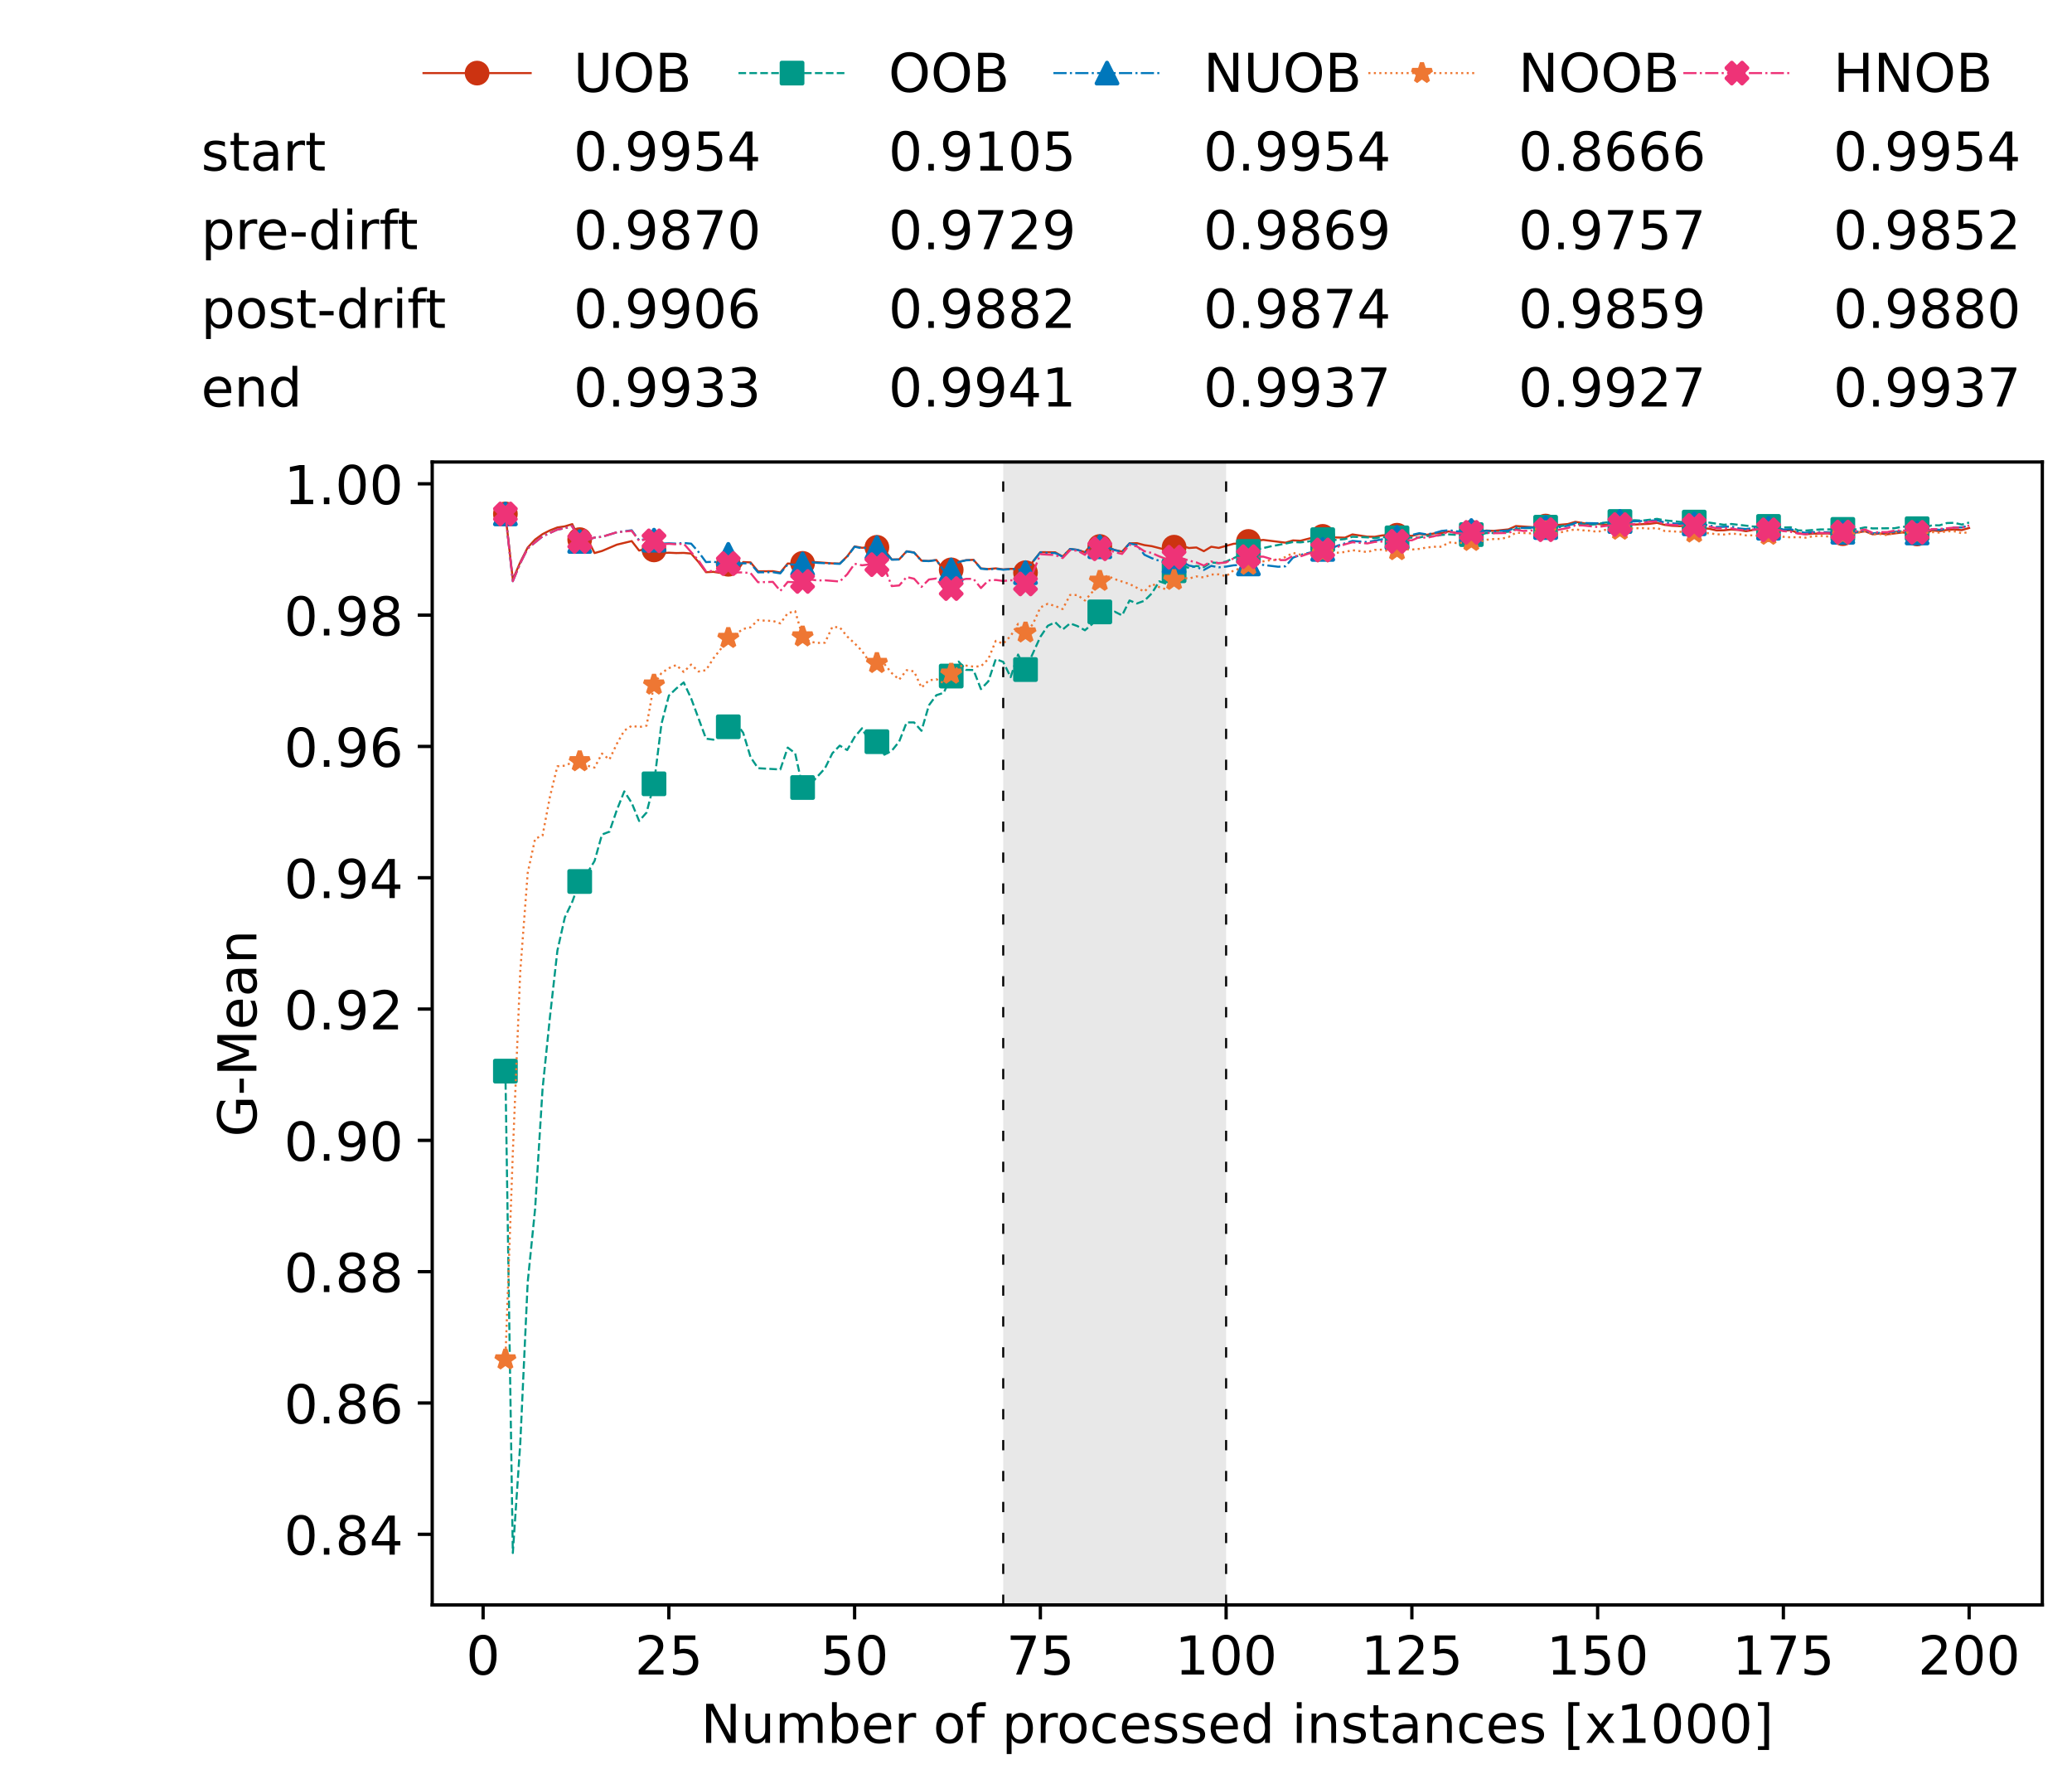 <?xml version="1.0" encoding="utf-8" standalone="no"?>
<!DOCTYPE svg PUBLIC "-//W3C//DTD SVG 1.1//EN"
  "http://www.w3.org/Graphics/SVG/1.1/DTD/svg11.dtd">
<!-- Created with matplotlib (https://matplotlib.org/) -->
<svg height="432.615pt" version="1.1" viewBox="0 0 502.65 432.615" width="502.65pt" xmlns="http://www.w3.org/2000/svg" xmlns:xlink="http://www.w3.org/1999/xlink">
 <defs>
  <style type="text/css">*{stroke-linecap:butt;stroke-linejoin:round;}</style>
 </defs>
 <g id="figure_1">
  <g id="patch_1">
   <path d="M 0 432.615 
L 502.65 432.615 
L 502.65 0 
L 0 0 
z
" style="fill:#ffffff;"/>
  </g>
  <g id="axes_1">
   <g id="patch_2">
    <path d="M 104.85 389.252 
L 495.45 389.252 
L 495.45 112.052 
L 104.85 112.052 
z
" style="fill:#ffffff;"/>
   </g>
   <g id="patch_3">
    <path clip-path="url(#p326a718eb8)" d="M 297.446 389.252 
L 297.446 112.052 
L 243.372 112.052 
L 243.372 389.252 
z
" style="fill:#d3d3d3;opacity:0.5;"/>
   </g>
   <g id="matplotlib.axis_1">
    <g id="xtick_1">
     <g id="line2d_1">
      <defs>
       <path d="M 0 0 
L 0 3.5 
" id="m3b56046869" style="stroke:#000000;stroke-width:0.8;"/>
      </defs>
      <g>
       <use style="stroke:#000000;stroke-width:0.8;" x="117.197" xlink:href="#m3b56046869" y="389.252"/>
      </g>
     </g>
     <g id="text_1">
      <!-- 0 -->
      <g transform="translate(113.061 406.13)scale(0.13 -0.13)">
       <defs>
        <path d="M 31.781 66.406 
Q 24.172 66.406 20.328 58.906 
Q 16.5 51.422 16.5 36.375 
Q 16.5 21.391 20.328 13.891 
Q 24.172 6.391 31.781 6.391 
Q 39.453 6.391 43.281 13.891 
Q 47.125 21.391 47.125 36.375 
Q 47.125 51.422 43.281 58.906 
Q 39.453 66.406 31.781 66.406 
z
M 31.781 74.219 
Q 44.047 74.219 50.516 64.516 
Q 56.984 54.828 56.984 36.375 
Q 56.984 17.969 50.516 8.266 
Q 44.047 -1.422 31.781 -1.422 
Q 19.531 -1.422 13.062 8.266 
Q 6.594 17.969 6.594 36.375 
Q 6.594 54.828 13.062 64.516 
Q 19.531 74.219 31.781 74.219 
z
" id="DejaVuSans-48"/>
       </defs>
       <use xlink:href="#DejaVuSans-48"/>
      </g>
     </g>
    </g>
    <g id="xtick_2">
     <g id="line2d_2">
      <g>
       <use style="stroke:#000000;stroke-width:0.8;" x="162.259" xlink:href="#m3b56046869" y="389.252"/>
      </g>
     </g>
     <g id="text_2">
      <!-- 25 -->
      <g transform="translate(153.988 406.13)scale(0.13 -0.13)">
       <defs>
        <path d="M 19.188 8.297 
L 53.609 8.297 
L 53.609 0 
L 7.328 0 
L 7.328 8.297 
Q 12.938 14.109 22.625 23.891 
Q 32.328 33.688 34.812 36.531 
Q 39.547 41.844 41.422 45.531 
Q 43.312 49.219 43.312 52.781 
Q 43.312 58.594 39.234 62.25 
Q 35.156 65.922 28.609 65.922 
Q 23.969 65.922 18.812 64.312 
Q 13.672 62.703 7.812 59.422 
L 7.812 69.391 
Q 13.766 71.781 18.938 73 
Q 24.125 74.219 28.422 74.219 
Q 39.75 74.219 46.484 68.547 
Q 53.219 62.891 53.219 53.422 
Q 53.219 48.922 51.531 44.891 
Q 49.859 40.875 45.406 35.406 
Q 44.188 33.984 37.641 27.219 
Q 31.109 20.453 19.188 8.297 
z
" id="DejaVuSans-50"/>
        <path d="M 10.797 72.906 
L 49.516 72.906 
L 49.516 64.594 
L 19.828 64.594 
L 19.828 46.734 
Q 21.969 47.469 24.109 47.828 
Q 26.266 48.188 28.422 48.188 
Q 40.625 48.188 47.75 41.5 
Q 54.891 34.812 54.891 23.391 
Q 54.891 11.625 47.562 5.094 
Q 40.234 -1.422 26.906 -1.422 
Q 22.312 -1.422 17.547 -0.641 
Q 12.797 0.141 7.719 1.703 
L 7.719 11.625 
Q 12.109 9.234 16.797 8.062 
Q 21.484 6.891 26.703 6.891 
Q 35.156 6.891 40.078 11.328 
Q 45.016 15.766 45.016 23.391 
Q 45.016 31 40.078 35.438 
Q 35.156 39.891 26.703 39.891 
Q 22.75 39.891 18.812 39.016 
Q 14.891 38.141 10.797 36.281 
z
" id="DejaVuSans-53"/>
       </defs>
       <use xlink:href="#DejaVuSans-50"/>
       <use x="63.623" xlink:href="#DejaVuSans-53"/>
      </g>
     </g>
    </g>
    <g id="xtick_3">
     <g id="line2d_3">
      <g>
       <use style="stroke:#000000;stroke-width:0.8;" x="207.322" xlink:href="#m3b56046869" y="389.252"/>
      </g>
     </g>
     <g id="text_3">
      <!-- 50 -->
      <g transform="translate(199.05 406.13)scale(0.13 -0.13)">
       <use xlink:href="#DejaVuSans-53"/>
       <use x="63.623" xlink:href="#DejaVuSans-48"/>
      </g>
     </g>
    </g>
    <g id="xtick_4">
     <g id="line2d_4">
      <g>
       <use style="stroke:#000000;stroke-width:0.8;" x="252.384" xlink:href="#m3b56046869" y="389.252"/>
      </g>
     </g>
     <g id="text_4">
      <!-- 75 -->
      <g transform="translate(244.113 406.13)scale(0.13 -0.13)">
       <defs>
        <path d="M 8.203 72.906 
L 55.078 72.906 
L 55.078 68.703 
L 28.609 0 
L 18.312 0 
L 43.219 64.594 
L 8.203 64.594 
z
" id="DejaVuSans-55"/>
       </defs>
       <use xlink:href="#DejaVuSans-55"/>
       <use x="63.623" xlink:href="#DejaVuSans-53"/>
      </g>
     </g>
    </g>
    <g id="xtick_5">
     <g id="line2d_5">
      <g>
       <use style="stroke:#000000;stroke-width:0.8;" x="297.446" xlink:href="#m3b56046869" y="389.252"/>
      </g>
     </g>
     <g id="text_5">
      <!-- 100 -->
      <g transform="translate(285.039 406.13)scale(0.13 -0.13)">
       <defs>
        <path d="M 12.406 8.297 
L 28.516 8.297 
L 28.516 63.922 
L 10.984 60.406 
L 10.984 69.391 
L 28.422 72.906 
L 38.281 72.906 
L 38.281 8.297 
L 54.391 8.297 
L 54.391 0 
L 12.406 0 
z
" id="DejaVuSans-49"/>
       </defs>
       <use xlink:href="#DejaVuSans-49"/>
       <use x="63.623" xlink:href="#DejaVuSans-48"/>
       <use x="127.246" xlink:href="#DejaVuSans-48"/>
      </g>
     </g>
    </g>
    <g id="xtick_6">
     <g id="line2d_6">
      <g>
       <use style="stroke:#000000;stroke-width:0.8;" x="342.509" xlink:href="#m3b56046869" y="389.252"/>
      </g>
     </g>
     <g id="text_6">
      <!-- 125 -->
      <g transform="translate(330.102 406.13)scale(0.13 -0.13)">
       <use xlink:href="#DejaVuSans-49"/>
       <use x="63.623" xlink:href="#DejaVuSans-50"/>
       <use x="127.246" xlink:href="#DejaVuSans-53"/>
      </g>
     </g>
    </g>
    <g id="xtick_7">
     <g id="line2d_7">
      <g>
       <use style="stroke:#000000;stroke-width:0.8;" x="387.571" xlink:href="#m3b56046869" y="389.252"/>
      </g>
     </g>
     <g id="text_7">
      <!-- 150 -->
      <g transform="translate(375.164 406.13)scale(0.13 -0.13)">
       <use xlink:href="#DejaVuSans-49"/>
       <use x="63.623" xlink:href="#DejaVuSans-53"/>
       <use x="127.246" xlink:href="#DejaVuSans-48"/>
      </g>
     </g>
    </g>
    <g id="xtick_8">
     <g id="line2d_8">
      <g>
       <use style="stroke:#000000;stroke-width:0.8;" x="432.633" xlink:href="#m3b56046869" y="389.252"/>
      </g>
     </g>
     <g id="text_8">
      <!-- 175 -->
      <g transform="translate(420.226 406.13)scale(0.13 -0.13)">
       <use xlink:href="#DejaVuSans-49"/>
       <use x="63.623" xlink:href="#DejaVuSans-55"/>
       <use x="127.246" xlink:href="#DejaVuSans-53"/>
      </g>
     </g>
    </g>
    <g id="xtick_9">
     <g id="line2d_9">
      <g>
       <use style="stroke:#000000;stroke-width:0.8;" x="477.695" xlink:href="#m3b56046869" y="389.252"/>
      </g>
     </g>
     <g id="text_9">
      <!-- 200 -->
      <g transform="translate(465.289 406.13)scale(0.13 -0.13)">
       <use xlink:href="#DejaVuSans-50"/>
       <use x="63.623" xlink:href="#DejaVuSans-48"/>
       <use x="127.246" xlink:href="#DejaVuSans-48"/>
      </g>
     </g>
    </g>
    <g id="text_10">
     <!-- Number of processed instances [x1000] -->
     <g transform="translate(170.025 422.711)scale(0.13 -0.13)">
      <defs>
       <path d="M 9.812 72.906 
L 23.094 72.906 
L 55.422 11.922 
L 55.422 72.906 
L 64.984 72.906 
L 64.984 0 
L 51.703 0 
L 19.391 60.984 
L 19.391 0 
L 9.812 0 
z
" id="DejaVuSans-78"/>
       <path d="M 8.5 21.578 
L 8.5 54.688 
L 17.484 54.688 
L 17.484 21.922 
Q 17.484 14.156 20.5 10.266 
Q 23.531 6.391 29.594 6.391 
Q 36.859 6.391 41.078 11.031 
Q 45.312 15.672 45.312 23.688 
L 45.312 54.688 
L 54.297 54.688 
L 54.297 0 
L 45.312 0 
L 45.312 8.406 
Q 42.047 3.422 37.719 1 
Q 33.406 -1.422 27.688 -1.422 
Q 18.266 -1.422 13.375 4.438 
Q 8.5 10.297 8.5 21.578 
z
M 31.109 56 
z
" id="DejaVuSans-117"/>
       <path d="M 52 44.188 
Q 55.375 50.25 60.062 53.125 
Q 64.75 56 71.094 56 
Q 79.641 56 84.281 50.016 
Q 88.922 44.047 88.922 33.016 
L 88.922 0 
L 79.891 0 
L 79.891 32.719 
Q 79.891 40.578 77.094 44.375 
Q 74.312 48.188 68.609 48.188 
Q 61.625 48.188 57.562 43.547 
Q 53.516 38.922 53.516 30.906 
L 53.516 0 
L 44.484 0 
L 44.484 32.719 
Q 44.484 40.625 41.703 44.406 
Q 38.922 48.188 33.109 48.188 
Q 26.219 48.188 22.156 43.531 
Q 18.109 38.875 18.109 30.906 
L 18.109 0 
L 9.078 0 
L 9.078 54.688 
L 18.109 54.688 
L 18.109 46.188 
Q 21.188 51.219 25.484 53.609 
Q 29.781 56 35.688 56 
Q 41.656 56 45.828 52.969 
Q 50 49.953 52 44.188 
z
" id="DejaVuSans-109"/>
       <path d="M 48.688 27.297 
Q 48.688 37.203 44.609 42.844 
Q 40.531 48.484 33.406 48.484 
Q 26.266 48.484 22.188 42.844 
Q 18.109 37.203 18.109 27.297 
Q 18.109 17.391 22.188 11.75 
Q 26.266 6.109 33.406 6.109 
Q 40.531 6.109 44.609 11.75 
Q 48.688 17.391 48.688 27.297 
z
M 18.109 46.391 
Q 20.953 51.266 25.266 53.625 
Q 29.594 56 35.594 56 
Q 45.562 56 51.781 48.094 
Q 58.016 40.188 58.016 27.297 
Q 58.016 14.406 51.781 6.484 
Q 45.562 -1.422 35.594 -1.422 
Q 29.594 -1.422 25.266 0.953 
Q 20.953 3.328 18.109 8.203 
L 18.109 0 
L 9.078 0 
L 9.078 75.984 
L 18.109 75.984 
z
" id="DejaVuSans-98"/>
       <path d="M 56.203 29.594 
L 56.203 25.203 
L 14.891 25.203 
Q 15.484 15.922 20.484 11.062 
Q 25.484 6.203 34.422 6.203 
Q 39.594 6.203 44.453 7.469 
Q 49.312 8.734 54.109 11.281 
L 54.109 2.781 
Q 49.266 0.734 44.188 -0.344 
Q 39.109 -1.422 33.891 -1.422 
Q 20.797 -1.422 13.156 6.188 
Q 5.516 13.812 5.516 26.812 
Q 5.516 40.234 12.766 48.109 
Q 20.016 56 32.328 56 
Q 43.359 56 49.781 48.891 
Q 56.203 41.797 56.203 29.594 
z
M 47.219 32.234 
Q 47.125 39.594 43.094 43.984 
Q 39.062 48.391 32.422 48.391 
Q 24.906 48.391 20.391 44.141 
Q 15.875 39.891 15.188 32.172 
z
" id="DejaVuSans-101"/>
       <path d="M 41.109 46.297 
Q 39.594 47.172 37.812 47.578 
Q 36.031 48 33.891 48 
Q 26.266 48 22.188 43.047 
Q 18.109 38.094 18.109 28.812 
L 18.109 0 
L 9.078 0 
L 9.078 54.688 
L 18.109 54.688 
L 18.109 46.188 
Q 20.953 51.172 25.484 53.578 
Q 30.031 56 36.531 56 
Q 37.453 56 38.578 55.875 
Q 39.703 55.766 41.062 55.516 
z
" id="DejaVuSans-114"/>
       <path id="DejaVuSans-32"/>
       <path d="M 30.609 48.391 
Q 23.391 48.391 19.188 42.75 
Q 14.984 37.109 14.984 27.297 
Q 14.984 17.484 19.156 11.844 
Q 23.344 6.203 30.609 6.203 
Q 37.797 6.203 41.984 11.859 
Q 46.188 17.531 46.188 27.297 
Q 46.188 37.016 41.984 42.703 
Q 37.797 48.391 30.609 48.391 
z
M 30.609 56 
Q 42.328 56 49.016 48.375 
Q 55.719 40.766 55.719 27.297 
Q 55.719 13.875 49.016 6.219 
Q 42.328 -1.422 30.609 -1.422 
Q 18.844 -1.422 12.172 6.219 
Q 5.516 13.875 5.516 27.297 
Q 5.516 40.766 12.172 48.375 
Q 18.844 56 30.609 56 
z
" id="DejaVuSans-111"/>
       <path d="M 37.109 75.984 
L 37.109 68.5 
L 28.516 68.5 
Q 23.688 68.5 21.797 66.547 
Q 19.922 64.594 19.922 59.516 
L 19.922 54.688 
L 34.719 54.688 
L 34.719 47.703 
L 19.922 47.703 
L 19.922 0 
L 10.891 0 
L 10.891 47.703 
L 2.297 47.703 
L 2.297 54.688 
L 10.891 54.688 
L 10.891 58.5 
Q 10.891 67.625 15.141 71.797 
Q 19.391 75.984 28.609 75.984 
z
" id="DejaVuSans-102"/>
       <path d="M 18.109 8.203 
L 18.109 -20.797 
L 9.078 -20.797 
L 9.078 54.688 
L 18.109 54.688 
L 18.109 46.391 
Q 20.953 51.266 25.266 53.625 
Q 29.594 56 35.594 56 
Q 45.562 56 51.781 48.094 
Q 58.016 40.188 58.016 27.297 
Q 58.016 14.406 51.781 6.484 
Q 45.562 -1.422 35.594 -1.422 
Q 29.594 -1.422 25.266 0.953 
Q 20.953 3.328 18.109 8.203 
z
M 48.688 27.297 
Q 48.688 37.203 44.609 42.844 
Q 40.531 48.484 33.406 48.484 
Q 26.266 48.484 22.188 42.844 
Q 18.109 37.203 18.109 27.297 
Q 18.109 17.391 22.188 11.75 
Q 26.266 6.109 33.406 6.109 
Q 40.531 6.109 44.609 11.75 
Q 48.688 17.391 48.688 27.297 
z
" id="DejaVuSans-112"/>
       <path d="M 48.781 52.594 
L 48.781 44.188 
Q 44.969 46.297 41.141 47.344 
Q 37.312 48.391 33.406 48.391 
Q 24.656 48.391 19.812 42.844 
Q 14.984 37.312 14.984 27.297 
Q 14.984 17.281 19.812 11.734 
Q 24.656 6.203 33.406 6.203 
Q 37.312 6.203 41.141 7.25 
Q 44.969 8.297 48.781 10.406 
L 48.781 2.094 
Q 45.016 0.344 40.984 -0.531 
Q 36.969 -1.422 32.422 -1.422 
Q 20.062 -1.422 12.781 6.344 
Q 5.516 14.109 5.516 27.297 
Q 5.516 40.672 12.859 48.328 
Q 20.219 56 33.016 56 
Q 37.156 56 41.109 55.141 
Q 45.062 54.297 48.781 52.594 
z
" id="DejaVuSans-99"/>
       <path d="M 44.281 53.078 
L 44.281 44.578 
Q 40.484 46.531 36.375 47.5 
Q 32.281 48.484 27.875 48.484 
Q 21.188 48.484 17.844 46.438 
Q 14.5 44.391 14.5 40.281 
Q 14.5 37.156 16.891 35.375 
Q 19.281 33.594 26.516 31.984 
L 29.594 31.297 
Q 39.156 29.25 43.188 25.516 
Q 47.219 21.781 47.219 15.094 
Q 47.219 7.469 41.188 3.016 
Q 35.156 -1.422 24.609 -1.422 
Q 20.219 -1.422 15.453 -0.562 
Q 10.688 0.297 5.422 2 
L 5.422 11.281 
Q 10.406 8.688 15.234 7.391 
Q 20.062 6.109 24.812 6.109 
Q 31.156 6.109 34.562 8.281 
Q 37.984 10.453 37.984 14.406 
Q 37.984 18.062 35.516 20.016 
Q 33.062 21.969 24.703 23.781 
L 21.578 24.516 
Q 13.234 26.266 9.516 29.906 
Q 5.812 33.547 5.812 39.891 
Q 5.812 47.609 11.281 51.797 
Q 16.75 56 26.812 56 
Q 31.781 56 36.172 55.266 
Q 40.578 54.547 44.281 53.078 
z
" id="DejaVuSans-115"/>
       <path d="M 45.406 46.391 
L 45.406 75.984 
L 54.391 75.984 
L 54.391 0 
L 45.406 0 
L 45.406 8.203 
Q 42.578 3.328 38.25 0.953 
Q 33.938 -1.422 27.875 -1.422 
Q 17.969 -1.422 11.734 6.484 
Q 5.516 14.406 5.516 27.297 
Q 5.516 40.188 11.734 48.094 
Q 17.969 56 27.875 56 
Q 33.938 56 38.25 53.625 
Q 42.578 51.266 45.406 46.391 
z
M 14.797 27.297 
Q 14.797 17.391 18.875 11.75 
Q 22.953 6.109 30.078 6.109 
Q 37.203 6.109 41.297 11.75 
Q 45.406 17.391 45.406 27.297 
Q 45.406 37.203 41.297 42.844 
Q 37.203 48.484 30.078 48.484 
Q 22.953 48.484 18.875 42.844 
Q 14.797 37.203 14.797 27.297 
z
" id="DejaVuSans-100"/>
       <path d="M 9.422 54.688 
L 18.406 54.688 
L 18.406 0 
L 9.422 0 
z
M 9.422 75.984 
L 18.406 75.984 
L 18.406 64.594 
L 9.422 64.594 
z
" id="DejaVuSans-105"/>
       <path d="M 54.891 33.016 
L 54.891 0 
L 45.906 0 
L 45.906 32.719 
Q 45.906 40.484 42.875 44.328 
Q 39.844 48.188 33.797 48.188 
Q 26.516 48.188 22.312 43.547 
Q 18.109 38.922 18.109 30.906 
L 18.109 0 
L 9.078 0 
L 9.078 54.688 
L 18.109 54.688 
L 18.109 46.188 
Q 21.344 51.125 25.703 53.562 
Q 30.078 56 35.797 56 
Q 45.219 56 50.047 50.172 
Q 54.891 44.344 54.891 33.016 
z
" id="DejaVuSans-110"/>
       <path d="M 18.312 70.219 
L 18.312 54.688 
L 36.812 54.688 
L 36.812 47.703 
L 18.312 47.703 
L 18.312 18.016 
Q 18.312 11.328 20.141 9.422 
Q 21.969 7.516 27.594 7.516 
L 36.812 7.516 
L 36.812 0 
L 27.594 0 
Q 17.188 0 13.234 3.875 
Q 9.281 7.766 9.281 18.016 
L 9.281 47.703 
L 2.688 47.703 
L 2.688 54.688 
L 9.281 54.688 
L 9.281 70.219 
z
" id="DejaVuSans-116"/>
       <path d="M 34.281 27.484 
Q 23.391 27.484 19.188 25 
Q 14.984 22.516 14.984 16.5 
Q 14.984 11.719 18.141 8.906 
Q 21.297 6.109 26.703 6.109 
Q 34.188 6.109 38.703 11.406 
Q 43.219 16.703 43.219 25.484 
L 43.219 27.484 
z
M 52.203 31.203 
L 52.203 0 
L 43.219 0 
L 43.219 8.297 
Q 40.141 3.328 35.547 0.953 
Q 30.953 -1.422 24.312 -1.422 
Q 15.922 -1.422 10.953 3.297 
Q 6 8.016 6 15.922 
Q 6 25.141 12.172 29.828 
Q 18.359 34.516 30.609 34.516 
L 43.219 34.516 
L 43.219 35.406 
Q 43.219 41.609 39.141 45 
Q 35.062 48.391 27.688 48.391 
Q 23 48.391 18.547 47.266 
Q 14.109 46.141 10.016 43.891 
L 10.016 52.203 
Q 14.938 54.109 19.578 55.047 
Q 24.219 56 28.609 56 
Q 40.484 56 46.344 49.844 
Q 52.203 43.703 52.203 31.203 
z
" id="DejaVuSans-97"/>
       <path d="M 8.594 75.984 
L 29.297 75.984 
L 29.297 69 
L 17.578 69 
L 17.578 -6.203 
L 29.297 -6.203 
L 29.297 -13.188 
L 8.594 -13.188 
z
" id="DejaVuSans-91"/>
       <path d="M 54.891 54.688 
L 35.109 28.078 
L 55.906 0 
L 45.312 0 
L 29.391 21.484 
L 13.484 0 
L 2.875 0 
L 24.125 28.609 
L 4.688 54.688 
L 15.281 54.688 
L 29.781 35.203 
L 44.281 54.688 
z
" id="DejaVuSans-120"/>
       <path d="M 30.422 75.984 
L 30.422 -13.188 
L 9.719 -13.188 
L 9.719 -6.203 
L 21.391 -6.203 
L 21.391 69 
L 9.719 69 
L 9.719 75.984 
z
" id="DejaVuSans-93"/>
      </defs>
      <use xlink:href="#DejaVuSans-78"/>
      <use x="74.805" xlink:href="#DejaVuSans-117"/>
      <use x="138.184" xlink:href="#DejaVuSans-109"/>
      <use x="235.596" xlink:href="#DejaVuSans-98"/>
      <use x="299.072" xlink:href="#DejaVuSans-101"/>
      <use x="360.596" xlink:href="#DejaVuSans-114"/>
      <use x="401.709" xlink:href="#DejaVuSans-32"/>
      <use x="433.496" xlink:href="#DejaVuSans-111"/>
      <use x="494.678" xlink:href="#DejaVuSans-102"/>
      <use x="529.883" xlink:href="#DejaVuSans-32"/>
      <use x="561.67" xlink:href="#DejaVuSans-112"/>
      <use x="625.146" xlink:href="#DejaVuSans-114"/>
      <use x="664.01" xlink:href="#DejaVuSans-111"/>
      <use x="725.191" xlink:href="#DejaVuSans-99"/>
      <use x="780.172" xlink:href="#DejaVuSans-101"/>
      <use x="841.695" xlink:href="#DejaVuSans-115"/>
      <use x="893.795" xlink:href="#DejaVuSans-115"/>
      <use x="945.895" xlink:href="#DejaVuSans-101"/>
      <use x="1007.418" xlink:href="#DejaVuSans-100"/>
      <use x="1070.895" xlink:href="#DejaVuSans-32"/>
      <use x="1102.682" xlink:href="#DejaVuSans-105"/>
      <use x="1130.465" xlink:href="#DejaVuSans-110"/>
      <use x="1193.844" xlink:href="#DejaVuSans-115"/>
      <use x="1245.943" xlink:href="#DejaVuSans-116"/>
      <use x="1285.152" xlink:href="#DejaVuSans-97"/>
      <use x="1346.432" xlink:href="#DejaVuSans-110"/>
      <use x="1409.811" xlink:href="#DejaVuSans-99"/>
      <use x="1464.791" xlink:href="#DejaVuSans-101"/>
      <use x="1526.314" xlink:href="#DejaVuSans-115"/>
      <use x="1578.414" xlink:href="#DejaVuSans-32"/>
      <use x="1610.201" xlink:href="#DejaVuSans-91"/>
      <use x="1649.215" xlink:href="#DejaVuSans-120"/>
      <use x="1708.395" xlink:href="#DejaVuSans-49"/>
      <use x="1772.018" xlink:href="#DejaVuSans-48"/>
      <use x="1835.641" xlink:href="#DejaVuSans-48"/>
      <use x="1899.264" xlink:href="#DejaVuSans-48"/>
      <use x="1962.887" xlink:href="#DejaVuSans-93"/>
     </g>
    </g>
   </g>
   <g id="matplotlib.axis_2">
    <g id="ytick_1">
     <g id="line2d_10">
      <defs>
       <path d="M 0 0 
L -3.5 0 
" id="mdbc4cb3461" style="stroke:#000000;stroke-width:0.8;"/>
      </defs>
      <g>
       <use style="stroke:#000000;stroke-width:0.8;" x="104.85" xlink:href="#mdbc4cb3461" y="372.119"/>
      </g>
     </g>
     <g id="text_11">
      <!-- 0.84 -->
      <g transform="translate(68.905 377.058)scale(0.13 -0.13)">
       <defs>
        <path d="M 10.688 12.406 
L 21 12.406 
L 21 0 
L 10.688 0 
z
" id="DejaVuSans-46"/>
        <path d="M 31.781 34.625 
Q 24.75 34.625 20.719 30.859 
Q 16.703 27.094 16.703 20.516 
Q 16.703 13.922 20.719 10.156 
Q 24.75 6.391 31.781 6.391 
Q 38.812 6.391 42.859 10.172 
Q 46.922 13.969 46.922 20.516 
Q 46.922 27.094 42.891 30.859 
Q 38.875 34.625 31.781 34.625 
z
M 21.922 38.812 
Q 15.578 40.375 12.031 44.719 
Q 8.5 49.078 8.5 55.328 
Q 8.5 64.062 14.719 69.141 
Q 20.953 74.219 31.781 74.219 
Q 42.672 74.219 48.875 69.141 
Q 55.078 64.062 55.078 55.328 
Q 55.078 49.078 51.531 44.719 
Q 48 40.375 41.703 38.812 
Q 48.828 37.156 52.797 32.312 
Q 56.781 27.484 56.781 20.516 
Q 56.781 9.906 50.312 4.234 
Q 43.844 -1.422 31.781 -1.422 
Q 19.734 -1.422 13.25 4.234 
Q 6.781 9.906 6.781 20.516 
Q 6.781 27.484 10.781 32.312 
Q 14.797 37.156 21.922 38.812 
z
M 18.312 54.391 
Q 18.312 48.734 21.844 45.562 
Q 25.391 42.391 31.781 42.391 
Q 38.141 42.391 41.719 45.562 
Q 45.312 48.734 45.312 54.391 
Q 45.312 60.062 41.719 63.234 
Q 38.141 66.406 31.781 66.406 
Q 25.391 66.406 21.844 63.234 
Q 18.312 60.062 18.312 54.391 
z
" id="DejaVuSans-56"/>
        <path d="M 37.797 64.312 
L 12.891 25.391 
L 37.797 25.391 
z
M 35.203 72.906 
L 47.609 72.906 
L 47.609 25.391 
L 58.016 25.391 
L 58.016 17.188 
L 47.609 17.188 
L 47.609 0 
L 37.797 0 
L 37.797 17.188 
L 4.891 17.188 
L 4.891 26.703 
z
" id="DejaVuSans-52"/>
       </defs>
       <use xlink:href="#DejaVuSans-48"/>
       <use x="63.623" xlink:href="#DejaVuSans-46"/>
       <use x="95.41" xlink:href="#DejaVuSans-56"/>
       <use x="159.033" xlink:href="#DejaVuSans-52"/>
      </g>
     </g>
    </g>
    <g id="ytick_2">
     <g id="line2d_11">
      <g>
       <use style="stroke:#000000;stroke-width:0.8;" x="104.85" xlink:href="#mdbc4cb3461" y="340.271"/>
      </g>
     </g>
     <g id="text_12">
      <!-- 0.86 -->
      <g transform="translate(68.905 345.21)scale(0.13 -0.13)">
       <defs>
        <path d="M 33.016 40.375 
Q 26.375 40.375 22.484 35.828 
Q 18.609 31.297 18.609 23.391 
Q 18.609 15.531 22.484 10.953 
Q 26.375 6.391 33.016 6.391 
Q 39.656 6.391 43.531 10.953 
Q 47.406 15.531 47.406 23.391 
Q 47.406 31.297 43.531 35.828 
Q 39.656 40.375 33.016 40.375 
z
M 52.594 71.297 
L 52.594 62.312 
Q 48.875 64.062 45.094 64.984 
Q 41.312 65.922 37.594 65.922 
Q 27.828 65.922 22.672 59.328 
Q 17.531 52.734 16.797 39.406 
Q 19.672 43.656 24.016 45.922 
Q 28.375 48.188 33.594 48.188 
Q 44.578 48.188 50.953 41.516 
Q 57.328 34.859 57.328 23.391 
Q 57.328 12.156 50.688 5.359 
Q 44.047 -1.422 33.016 -1.422 
Q 20.359 -1.422 13.672 8.266 
Q 6.984 17.969 6.984 36.375 
Q 6.984 53.656 15.188 63.938 
Q 23.391 74.219 37.203 74.219 
Q 40.922 74.219 44.703 73.484 
Q 48.484 72.75 52.594 71.297 
z
" id="DejaVuSans-54"/>
       </defs>
       <use xlink:href="#DejaVuSans-48"/>
       <use x="63.623" xlink:href="#DejaVuSans-46"/>
       <use x="95.41" xlink:href="#DejaVuSans-56"/>
       <use x="159.033" xlink:href="#DejaVuSans-54"/>
      </g>
     </g>
    </g>
    <g id="ytick_3">
     <g id="line2d_12">
      <g>
       <use style="stroke:#000000;stroke-width:0.8;" x="104.85" xlink:href="#mdbc4cb3461" y="308.424"/>
      </g>
     </g>
     <g id="text_13">
      <!-- 0.88 -->
      <g transform="translate(68.905 313.363)scale(0.13 -0.13)">
       <use xlink:href="#DejaVuSans-48"/>
       <use x="63.623" xlink:href="#DejaVuSans-46"/>
       <use x="95.41" xlink:href="#DejaVuSans-56"/>
       <use x="159.033" xlink:href="#DejaVuSans-56"/>
      </g>
     </g>
    </g>
    <g id="ytick_4">
     <g id="line2d_13">
      <g>
       <use style="stroke:#000000;stroke-width:0.8;" x="104.85" xlink:href="#mdbc4cb3461" y="276.576"/>
      </g>
     </g>
     <g id="text_14">
      <!-- 0.90 -->
      <g transform="translate(68.905 281.515)scale(0.13 -0.13)">
       <defs>
        <path d="M 10.984 1.516 
L 10.984 10.5 
Q 14.703 8.734 18.5 7.812 
Q 22.312 6.891 25.984 6.891 
Q 35.75 6.891 40.891 13.453 
Q 46.047 20.016 46.781 33.406 
Q 43.953 29.203 39.594 26.953 
Q 35.25 24.703 29.984 24.703 
Q 19.047 24.703 12.672 31.312 
Q 6.297 37.938 6.297 49.422 
Q 6.297 60.641 12.938 67.422 
Q 19.578 74.219 30.609 74.219 
Q 43.266 74.219 49.922 64.516 
Q 56.594 54.828 56.594 36.375 
Q 56.594 19.141 48.406 8.859 
Q 40.234 -1.422 26.422 -1.422 
Q 22.703 -1.422 18.891 -0.688 
Q 15.094 0.047 10.984 1.516 
z
M 30.609 32.422 
Q 37.25 32.422 41.125 36.953 
Q 45.016 41.5 45.016 49.422 
Q 45.016 57.281 41.125 61.844 
Q 37.25 66.406 30.609 66.406 
Q 23.969 66.406 20.094 61.844 
Q 16.219 57.281 16.219 49.422 
Q 16.219 41.5 20.094 36.953 
Q 23.969 32.422 30.609 32.422 
z
" id="DejaVuSans-57"/>
       </defs>
       <use xlink:href="#DejaVuSans-48"/>
       <use x="63.623" xlink:href="#DejaVuSans-46"/>
       <use x="95.41" xlink:href="#DejaVuSans-57"/>
       <use x="159.033" xlink:href="#DejaVuSans-48"/>
      </g>
     </g>
    </g>
    <g id="ytick_5">
     <g id="line2d_14">
      <g>
       <use style="stroke:#000000;stroke-width:0.8;" x="104.85" xlink:href="#mdbc4cb3461" y="244.728"/>
      </g>
     </g>
     <g id="text_15">
      <!-- 0.92 -->
      <g transform="translate(68.905 249.667)scale(0.13 -0.13)">
       <use xlink:href="#DejaVuSans-48"/>
       <use x="63.623" xlink:href="#DejaVuSans-46"/>
       <use x="95.41" xlink:href="#DejaVuSans-57"/>
       <use x="159.033" xlink:href="#DejaVuSans-50"/>
      </g>
     </g>
    </g>
    <g id="ytick_6">
     <g id="line2d_15">
      <g>
       <use style="stroke:#000000;stroke-width:0.8;" x="104.85" xlink:href="#mdbc4cb3461" y="212.881"/>
      </g>
     </g>
     <g id="text_16">
      <!-- 0.94 -->
      <g transform="translate(68.905 217.82)scale(0.13 -0.13)">
       <use xlink:href="#DejaVuSans-48"/>
       <use x="63.623" xlink:href="#DejaVuSans-46"/>
       <use x="95.41" xlink:href="#DejaVuSans-57"/>
       <use x="159.033" xlink:href="#DejaVuSans-52"/>
      </g>
     </g>
    </g>
    <g id="ytick_7">
     <g id="line2d_16">
      <g>
       <use style="stroke:#000000;stroke-width:0.8;" x="104.85" xlink:href="#mdbc4cb3461" y="181.033"/>
      </g>
     </g>
     <g id="text_17">
      <!-- 0.96 -->
      <g transform="translate(68.905 185.972)scale(0.13 -0.13)">
       <use xlink:href="#DejaVuSans-48"/>
       <use x="63.623" xlink:href="#DejaVuSans-46"/>
       <use x="95.41" xlink:href="#DejaVuSans-57"/>
       <use x="159.033" xlink:href="#DejaVuSans-54"/>
      </g>
     </g>
    </g>
    <g id="ytick_8">
     <g id="line2d_17">
      <g>
       <use style="stroke:#000000;stroke-width:0.8;" x="104.85" xlink:href="#mdbc4cb3461" y="149.186"/>
      </g>
     </g>
     <g id="text_18">
      <!-- 0.98 -->
      <g transform="translate(68.905 154.125)scale(0.13 -0.13)">
       <use xlink:href="#DejaVuSans-48"/>
       <use x="63.623" xlink:href="#DejaVuSans-46"/>
       <use x="95.41" xlink:href="#DejaVuSans-57"/>
       <use x="159.033" xlink:href="#DejaVuSans-56"/>
      </g>
     </g>
    </g>
    <g id="ytick_9">
     <g id="line2d_18">
      <g>
       <use style="stroke:#000000;stroke-width:0.8;" x="104.85" xlink:href="#mdbc4cb3461" y="117.338"/>
      </g>
     </g>
     <g id="text_19">
      <!-- 1.00 -->
      <g transform="translate(68.905 122.277)scale(0.13 -0.13)">
       <use xlink:href="#DejaVuSans-49"/>
       <use x="63.623" xlink:href="#DejaVuSans-46"/>
       <use x="95.41" xlink:href="#DejaVuSans-48"/>
       <use x="159.033" xlink:href="#DejaVuSans-48"/>
      </g>
     </g>
    </g>
    <g id="text_20">
     <!-- G-Mean -->
     <g transform="translate(62.201 275.744)rotate(-90)scale(0.13 -0.13)">
      <defs>
       <path d="M 59.516 10.406 
L 59.516 29.984 
L 43.406 29.984 
L 43.406 38.094 
L 69.281 38.094 
L 69.281 6.781 
Q 63.578 2.734 56.688 0.656 
Q 49.812 -1.422 42 -1.422 
Q 24.906 -1.422 15.25 8.562 
Q 5.609 18.562 5.609 36.375 
Q 5.609 54.25 15.25 64.234 
Q 24.906 74.219 42 74.219 
Q 49.125 74.219 55.547 72.453 
Q 61.969 70.703 67.391 67.281 
L 67.391 56.781 
Q 61.922 61.422 55.766 63.766 
Q 49.609 66.109 42.828 66.109 
Q 29.438 66.109 22.719 58.641 
Q 16.016 51.172 16.016 36.375 
Q 16.016 21.625 22.719 14.156 
Q 29.438 6.688 42.828 6.688 
Q 48.047 6.688 52.141 7.594 
Q 56.25 8.5 59.516 10.406 
z
" id="DejaVuSans-71"/>
       <path d="M 4.891 31.391 
L 31.203 31.391 
L 31.203 23.391 
L 4.891 23.391 
z
" id="DejaVuSans-45"/>
       <path d="M 9.812 72.906 
L 24.516 72.906 
L 43.109 23.297 
L 61.812 72.906 
L 76.516 72.906 
L 76.516 0 
L 66.891 0 
L 66.891 64.016 
L 48.094 14.016 
L 38.188 14.016 
L 19.391 64.016 
L 19.391 0 
L 9.812 0 
z
" id="DejaVuSans-77"/>
      </defs>
      <use xlink:href="#DejaVuSans-71"/>
      <use x="77.49" xlink:href="#DejaVuSans-45"/>
      <use x="113.574" xlink:href="#DejaVuSans-77"/>
      <use x="199.854" xlink:href="#DejaVuSans-101"/>
      <use x="261.377" xlink:href="#DejaVuSans-97"/>
      <use x="322.656" xlink:href="#DejaVuSans-110"/>
     </g>
    </g>
   </g>
   <g id="line2d_19"/>
   <g id="line2d_20"/>
   <g id="line2d_21"/>
   <g id="line2d_22"/>
   <g id="line2d_23"/>
   <g id="line2d_24">
    <path clip-path="url(#p326a718eb8)" d="M 122.605 124.652 
L 124.407 140.559 
L 126.21 136.347 
L 128.012 132.804 
L 129.815 130.855 
L 131.617 129.546 
L 133.419 128.63 
L 135.222 127.928 
L 137.024 127.657 
L 138.827 127.116 
L 140.629 130.88 
L 142.432 130.578 
L 144.234 134.134 
L 146.037 133.633 
L 149.642 132.1 
L 153.247 131.231 
L 155.049 133.533 
L 156.852 133.049 
L 158.654 133.373 
L 160.457 134.174 
L 162.259 134.052 
L 164.062 134.136 
L 165.864 134.095 
L 167.667 134.26 
L 169.469 136.327 
L 171.272 138.775 
L 173.074 138.692 
L 174.877 138.976 
L 176.679 136.86 
L 178.482 139.01 
L 180.284 136.322 
L 182.087 136.401 
L 183.889 138.572 
L 187.494 138.532 
L 189.297 138.856 
L 191.099 136.665 
L 192.902 136.79 
L 194.704 136.63 
L 196.507 136.23 
L 201.914 136.637 
L 203.717 136.677 
L 205.519 134.931 
L 207.322 132.526 
L 209.124 132.856 
L 210.927 132.691 
L 212.729 132.742 
L 214.532 133.344 
L 216.334 135.697 
L 218.137 135.66 
L 219.939 133.697 
L 221.742 133.984 
L 223.544 135.974 
L 225.347 136.052 
L 227.149 135.809 
L 228.952 138.293 
L 230.754 138.211 
L 232.557 136.262 
L 234.359 135.856 
L 236.162 135.775 
L 237.964 137.847 
L 239.767 138.007 
L 241.569 137.848 
L 243.372 138.091 
L 245.174 137.973 
L 246.976 137.983 
L 248.779 138.892 
L 250.581 136.205 
L 252.384 133.922 
L 255.989 133.956 
L 257.791 134.991 
L 259.594 133.147 
L 261.396 133.363 
L 263.199 133.932 
L 265.001 131.756 
L 266.804 132.545 
L 268.606 132.649 
L 270.409 133.39 
L 272.211 133.777 
L 274.014 131.777 
L 275.816 131.734 
L 277.619 132.209 
L 279.421 132.468 
L 283.026 133.398 
L 284.829 132.71 
L 286.631 132.385 
L 288.434 132.906 
L 290.236 132.781 
L 292.039 133.681 
L 293.841 132.604 
L 295.644 132.89 
L 299.249 131.889 
L 301.051 131.765 
L 302.854 131.319 
L 306.459 130.946 
L 311.866 131.621 
L 313.669 131.069 
L 315.471 131.153 
L 319.076 130.232 
L 320.879 130.088 
L 322.681 130.315 
L 326.286 130.402 
L 328.089 129.614 
L 331.694 130.157 
L 333.496 130.191 
L 335.299 129.858 
L 337.101 129.712 
L 342.509 129.974 
L 344.311 129.514 
L 346.114 129.708 
L 347.916 129.377 
L 349.719 129.261 
L 351.521 128.88 
L 353.324 129.268 
L 355.126 129.332 
L 356.928 129.099 
L 358.731 129.132 
L 360.533 128.676 
L 362.336 128.758 
L 365.941 128.396 
L 367.743 127.583 
L 373.151 127.944 
L 374.953 127.589 
L 380.361 127.099 
L 382.163 126.562 
L 385.768 127.153 
L 387.571 127.057 
L 389.373 127.275 
L 392.978 127.11 
L 394.781 127.302 
L 400.188 127.041 
L 401.991 126.809 
L 403.793 127.295 
L 405.596 127.516 
L 407.398 127.609 
L 409.201 127.523 
L 411.003 127.66 
L 412.806 128.042 
L 414.608 128.237 
L 416.411 128.643 
L 418.213 128.615 
L 420.016 128.42 
L 421.818 128.549 
L 423.621 128.842 
L 425.423 128.51 
L 427.226 128.39 
L 429.028 128.425 
L 430.831 128.064 
L 432.633 128.718 
L 434.436 128.582 
L 436.238 129.314 
L 438.041 129.573 
L 439.843 129.414 
L 443.448 129.378 
L 445.251 129.593 
L 450.658 129.124 
L 452.461 128.857 
L 454.263 129.583 
L 456.066 129.384 
L 457.868 129.575 
L 461.473 129.146 
L 466.881 129.538 
L 468.683 128.62 
L 470.485 128.83 
L 472.288 128.533 
L 474.09 128.407 
L 475.893 128.577 
L 477.695 128.055 
L 477.695 128.055 
" style="fill:none;stroke:#cc3311;stroke-linecap:square;stroke-width:0.5;"/>
    <defs>
     <path d="M 0 2.5 
C 0.663 2.5 1.299 2.237 1.768 1.768 
C 2.237 1.299 2.5 0.663 2.5 0 
C 2.5 -0.663 2.237 -1.299 1.768 -1.768 
C 1.299 -2.237 0.663 -2.5 0 -2.5 
C -0.663 -2.5 -1.299 -2.237 -1.768 -1.768 
C -2.237 -1.299 -2.5 -0.663 -2.5 0 
C -2.5 0.663 -2.237 1.299 -1.768 1.768 
C -1.299 2.237 -0.663 2.5 0 2.5 
z
" id="m24c395b0af" style="stroke:#cc3311;"/>
    </defs>
    <g clip-path="url(#p326a718eb8)">
     <use style="fill:#cc3311;stroke:#cc3311;" x="122.605" xlink:href="#m24c395b0af" y="124.652"/>
     <use style="fill:#cc3311;stroke:#cc3311;" x="140.629" xlink:href="#m24c395b0af" y="130.88"/>
     <use style="fill:#cc3311;stroke:#cc3311;" x="158.654" xlink:href="#m24c395b0af" y="133.373"/>
     <use style="fill:#cc3311;stroke:#cc3311;" x="176.679" xlink:href="#m24c395b0af" y="136.86"/>
     <use style="fill:#cc3311;stroke:#cc3311;" x="194.704" xlink:href="#m24c395b0af" y="136.63"/>
     <use style="fill:#cc3311;stroke:#cc3311;" x="212.729" xlink:href="#m24c395b0af" y="132.742"/>
     <use style="fill:#cc3311;stroke:#cc3311;" x="230.754" xlink:href="#m24c395b0af" y="138.211"/>
     <use style="fill:#cc3311;stroke:#cc3311;" x="248.779" xlink:href="#m24c395b0af" y="138.892"/>
     <use style="fill:#cc3311;stroke:#cc3311;" x="266.804" xlink:href="#m24c395b0af" y="132.545"/>
     <use style="fill:#cc3311;stroke:#cc3311;" x="284.829" xlink:href="#m24c395b0af" y="132.71"/>
     <use style="fill:#cc3311;stroke:#cc3311;" x="302.854" xlink:href="#m24c395b0af" y="131.319"/>
     <use style="fill:#cc3311;stroke:#cc3311;" x="320.879" xlink:href="#m24c395b0af" y="130.088"/>
     <use style="fill:#cc3311;stroke:#cc3311;" x="338.904" xlink:href="#m24c395b0af" y="129.808"/>
     <use style="fill:#cc3311;stroke:#cc3311;" x="356.928" xlink:href="#m24c395b0af" y="129.099"/>
     <use style="fill:#cc3311;stroke:#cc3311;" x="374.953" xlink:href="#m24c395b0af" y="127.589"/>
     <use style="fill:#cc3311;stroke:#cc3311;" x="392.978" xlink:href="#m24c395b0af" y="127.11"/>
     <use style="fill:#cc3311;stroke:#cc3311;" x="411.003" xlink:href="#m24c395b0af" y="127.66"/>
     <use style="fill:#cc3311;stroke:#cc3311;" x="429.028" xlink:href="#m24c395b0af" y="128.425"/>
     <use style="fill:#cc3311;stroke:#cc3311;" x="447.053" xlink:href="#m24c395b0af" y="129.437"/>
     <use style="fill:#cc3311;stroke:#cc3311;" x="465.078" xlink:href="#m24c395b0af" y="129.499"/>
    </g>
   </g>
   <g id="line2d_25"/>
   <g id="line2d_26"/>
   <g id="line2d_27"/>
   <g id="line2d_28"/>
   <g id="line2d_29">
    <path clip-path="url(#p326a718eb8)" d="M 122.605 259.786 
L 124.407 376.652 
L 126.21 350.107 
L 128.012 311.017 
L 129.815 293.155 
L 131.617 264.122 
L 133.419 246.598 
L 135.222 230.541 
L 137.024 222.492 
L 138.827 218.714 
L 140.629 213.792 
L 142.432 211.809 
L 144.234 208.816 
L 146.037 202.398 
L 147.839 201.718 
L 149.642 196.445 
L 151.444 191.934 
L 153.247 194.732 
L 155.049 199.115 
L 156.852 197.064 
L 158.654 190.104 
L 160.457 175.602 
L 162.259 168.713 
L 164.062 166.988 
L 165.864 165.513 
L 167.667 169.396 
L 171.272 179.151 
L 173.074 179.395 
L 174.877 178.348 
L 176.679 176.268 
L 178.482 175.203 
L 180.284 177.72 
L 182.087 183.657 
L 183.889 186.315 
L 189.297 186.624 
L 191.099 181.315 
L 192.902 182.685 
L 194.704 191.001 
L 196.507 190.28 
L 200.112 186.373 
L 201.914 182.71 
L 203.717 180.842 
L 205.519 181.908 
L 207.322 178.753 
L 209.124 176.634 
L 210.927 179.961 
L 212.729 179.884 
L 214.532 183.041 
L 216.334 182.091 
L 218.137 179.856 
L 219.939 175.211 
L 221.742 175.211 
L 223.544 177.247 
L 225.347 171.053 
L 227.149 168.614 
L 228.952 168.023 
L 230.754 163.967 
L 232.557 160.464 
L 234.359 162.464 
L 236.162 162.505 
L 237.964 167.13 
L 239.767 165.237 
L 241.569 159.844 
L 243.372 160.534 
L 245.174 164.233 
L 246.976 158.751 
L 248.779 162.391 
L 252.384 154.453 
L 254.186 151.781 
L 255.989 150.916 
L 257.791 152.681 
L 259.594 151.19 
L 261.396 151.855 
L 263.199 152.862 
L 265.001 151.313 
L 266.804 148.41 
L 268.606 149.297 
L 270.409 148.345 
L 272.211 149.258 
L 274.014 145.64 
L 275.816 146.36 
L 277.619 145.704 
L 279.421 143.905 
L 281.224 140.994 
L 283.026 141.618 
L 284.829 138.434 
L 286.631 137.102 
L 288.434 137.748 
L 290.236 137.265 
L 292.039 137.534 
L 293.841 136.407 
L 295.644 136.575 
L 297.446 136.191 
L 302.854 133.746 
L 308.261 132.512 
L 311.866 131.835 
L 313.669 131.46 
L 315.471 131.543 
L 317.274 131.346 
L 319.076 131.023 
L 320.879 130.892 
L 322.681 131.069 
L 326.286 130.747 
L 328.089 130.182 
L 331.694 130.326 
L 333.496 130.525 
L 335.299 130.246 
L 337.101 130.446 
L 344.311 130.374 
L 346.114 129.973 
L 347.916 130.073 
L 349.719 129.738 
L 351.521 129.607 
L 355.126 129.828 
L 356.928 129.66 
L 358.731 129.726 
L 360.533 129.303 
L 362.336 129.267 
L 365.941 128.958 
L 367.743 128.302 
L 369.546 128.069 
L 371.348 128.1 
L 373.151 127.869 
L 376.756 127.903 
L 382.163 127.066 
L 385.768 127.258 
L 387.571 127.089 
L 389.373 126.741 
L 394.781 126.288 
L 396.583 126.176 
L 398.386 126.27 
L 401.991 125.836 
L 403.793 126.19 
L 409.201 126.739 
L 412.806 126.478 
L 418.213 127.276 
L 420.016 127.085 
L 425.423 127.711 
L 429.028 127.67 
L 430.831 127.521 
L 432.633 127.947 
L 434.436 127.88 
L 436.238 128.642 
L 438.041 128.676 
L 441.646 128.403 
L 445.251 128.383 
L 447.053 128.392 
L 448.856 128.667 
L 452.461 127.897 
L 454.263 128.158 
L 459.671 128.11 
L 461.473 127.747 
L 463.276 127.765 
L 465.078 128.23 
L 466.881 128.037 
L 468.683 127.381 
L 470.485 127.424 
L 472.288 126.856 
L 474.09 126.798 
L 475.893 127.231 
L 477.695 126.732 
L 477.695 126.732 
" style="fill:none;stroke:#009988;stroke-dasharray:1.85,0.8;stroke-dashoffset:0;stroke-width:0.5;"/>
    <defs>
     <path d="M -2.5 2.5 
L 2.5 2.5 
L 2.5 -2.5 
L -2.5 -2.5 
z
" id="m2bc183c11f" style="stroke:#009988;stroke-linejoin:miter;"/>
    </defs>
    <g clip-path="url(#p326a718eb8)">
     <use style="fill:#009988;stroke:#009988;stroke-linejoin:miter;" x="122.605" xlink:href="#m2bc183c11f" y="259.786"/>
     <use style="fill:#009988;stroke:#009988;stroke-linejoin:miter;" x="140.629" xlink:href="#m2bc183c11f" y="213.792"/>
     <use style="fill:#009988;stroke:#009988;stroke-linejoin:miter;" x="158.654" xlink:href="#m2bc183c11f" y="190.104"/>
     <use style="fill:#009988;stroke:#009988;stroke-linejoin:miter;" x="176.679" xlink:href="#m2bc183c11f" y="176.268"/>
     <use style="fill:#009988;stroke:#009988;stroke-linejoin:miter;" x="194.704" xlink:href="#m2bc183c11f" y="191.001"/>
     <use style="fill:#009988;stroke:#009988;stroke-linejoin:miter;" x="212.729" xlink:href="#m2bc183c11f" y="179.884"/>
     <use style="fill:#009988;stroke:#009988;stroke-linejoin:miter;" x="230.754" xlink:href="#m2bc183c11f" y="163.967"/>
     <use style="fill:#009988;stroke:#009988;stroke-linejoin:miter;" x="248.779" xlink:href="#m2bc183c11f" y="162.391"/>
     <use style="fill:#009988;stroke:#009988;stroke-linejoin:miter;" x="266.804" xlink:href="#m2bc183c11f" y="148.41"/>
     <use style="fill:#009988;stroke:#009988;stroke-linejoin:miter;" x="284.829" xlink:href="#m2bc183c11f" y="138.434"/>
     <use style="fill:#009988;stroke:#009988;stroke-linejoin:miter;" x="302.854" xlink:href="#m2bc183c11f" y="133.746"/>
     <use style="fill:#009988;stroke:#009988;stroke-linejoin:miter;" x="320.879" xlink:href="#m2bc183c11f" y="130.892"/>
     <use style="fill:#009988;stroke:#009988;stroke-linejoin:miter;" x="338.904" xlink:href="#m2bc183c11f" y="130.44"/>
     <use style="fill:#009988;stroke:#009988;stroke-linejoin:miter;" x="356.928" xlink:href="#m2bc183c11f" y="129.66"/>
     <use style="fill:#009988;stroke:#009988;stroke-linejoin:miter;" x="374.953" xlink:href="#m2bc183c11f" y="127.86"/>
     <use style="fill:#009988;stroke:#009988;stroke-linejoin:miter;" x="392.978" xlink:href="#m2bc183c11f" y="126.473"/>
     <use style="fill:#009988;stroke:#009988;stroke-linejoin:miter;" x="411.003" xlink:href="#m2bc183c11f" y="126.623"/>
     <use style="fill:#009988;stroke:#009988;stroke-linejoin:miter;" x="429.028" xlink:href="#m2bc183c11f" y="127.67"/>
     <use style="fill:#009988;stroke:#009988;stroke-linejoin:miter;" x="447.053" xlink:href="#m2bc183c11f" y="128.392"/>
     <use style="fill:#009988;stroke:#009988;stroke-linejoin:miter;" x="465.078" xlink:href="#m2bc183c11f" y="128.23"/>
    </g>
   </g>
   <g id="line2d_30"/>
   <g id="line2d_31"/>
   <g id="line2d_32"/>
   <g id="line2d_33"/>
   <g id="line2d_34">
    <path clip-path="url(#p326a718eb8)" d="M 122.605 124.652 
L 124.407 140.96 
L 126.21 136.614 
L 128.012 133.005 
L 131.617 130.089 
L 135.222 128.439 
L 137.024 128.112 
L 138.827 127.607 
L 140.629 131.326 
L 142.432 130.987 
L 144.234 130.373 
L 146.037 130.198 
L 149.642 129.095 
L 153.247 128.605 
L 155.049 131.046 
L 156.852 130.686 
L 158.654 131.01 
L 160.457 131.851 
L 162.259 131.77 
L 164.062 131.854 
L 165.864 131.689 
L 167.667 131.855 
L 169.469 133.88 
L 171.272 136.328 
L 173.074 136.245 
L 174.877 136.529 
L 176.679 134.454 
L 178.482 136.603 
L 182.087 136.644 
L 183.889 138.815 
L 187.494 138.774 
L 189.297 139.058 
L 191.099 136.867 
L 192.902 136.951 
L 194.704 136.791 
L 196.507 136.311 
L 198.309 136.513 
L 203.717 136.758 
L 205.519 135.012 
L 207.322 132.607 
L 209.124 132.978 
L 210.927 132.772 
L 212.729 132.824 
L 214.532 133.426 
L 216.334 135.739 
L 218.137 135.703 
L 219.939 133.74 
L 221.742 134.026 
L 223.544 136.016 
L 225.347 136.094 
L 227.149 135.852 
L 228.952 138.377 
L 230.754 138.254 
L 232.557 136.304 
L 234.359 135.898 
L 236.162 135.818 
L 237.964 137.93 
L 239.767 138.09 
L 241.569 137.931 
L 243.372 138.174 
L 245.174 138.015 
L 246.976 138.025 
L 248.779 138.893 
L 250.581 136.206 
L 252.384 133.963 
L 254.186 134.119 
L 255.989 134.134 
L 257.791 134.989 
L 259.594 133.145 
L 261.396 133.361 
L 263.199 134.034 
L 265.001 131.858 
L 266.804 132.605 
L 268.606 132.767 
L 270.409 133.416 
L 272.211 133.863 
L 274.014 131.799 
L 275.816 132.191 
L 277.619 134.548 
L 279.421 135.381 
L 281.224 136.017 
L 283.026 136.501 
L 284.829 136.179 
L 286.631 136.165 
L 288.434 137.164 
L 290.236 137.527 
L 292.039 138.233 
L 293.841 137.245 
L 295.644 137.599 
L 297.446 137.42 
L 299.249 137.105 
L 304.656 136.802 
L 310.064 137.457 
L 311.866 137.341 
L 313.669 135.25 
L 315.471 134.596 
L 320.879 133.253 
L 322.681 133.103 
L 324.484 132.35 
L 328.089 131.196 
L 331.694 131.48 
L 337.101 130.463 
L 340.706 130.036 
L 342.509 129.742 
L 344.311 129.313 
L 346.114 129.607 
L 347.916 129.296 
L 349.719 128.772 
L 351.521 128.593 
L 353.324 128.856 
L 355.126 128.944 
L 356.928 128.671 
L 358.731 128.871 
L 360.533 128.748 
L 362.336 128.855 
L 365.941 128.666 
L 367.743 127.921 
L 369.546 128.05 
L 371.348 127.918 
L 373.151 128.083 
L 374.953 127.954 
L 376.756 128.101 
L 380.361 127.51 
L 382.163 126.808 
L 387.571 126.922 
L 389.373 126.837 
L 392.978 126.466 
L 394.781 126.517 
L 401.991 126.202 
L 403.793 126.712 
L 405.596 126.928 
L 407.398 127.026 
L 409.201 126.968 
L 412.806 127.157 
L 414.608 127.42 
L 416.411 127.826 
L 420.016 127.699 
L 421.818 128.162 
L 423.621 128.322 
L 425.423 128.056 
L 429.028 128.112 
L 430.831 127.889 
L 432.633 128.444 
L 434.436 128.334 
L 436.238 128.97 
L 438.041 129.224 
L 439.843 129.041 
L 448.856 129.17 
L 450.658 128.972 
L 452.461 128.638 
L 454.263 129.36 
L 459.671 128.958 
L 461.473 128.829 
L 463.276 128.982 
L 465.078 129.272 
L 466.881 129.213 
L 468.683 128.326 
L 470.485 128.509 
L 474.09 127.922 
L 475.893 127.926 
L 477.695 127.444 
L 477.695 127.444 
" style="fill:none;stroke:#0077bb;stroke-dasharray:3.2,0.8,0.5,0.8;stroke-dashoffset:0;stroke-width:0.5;"/>
    <defs>
     <path d="M 0 -2.5 
L -2.5 2.5 
L 2.5 2.5 
z
" id="m22a75fdd57" style="stroke:#0077bb;stroke-linejoin:miter;"/>
    </defs>
    <g clip-path="url(#p326a718eb8)">
     <use style="fill:#0077bb;stroke:#0077bb;stroke-linejoin:miter;" x="122.605" xlink:href="#m22a75fdd57" y="124.652"/>
     <use style="fill:#0077bb;stroke:#0077bb;stroke-linejoin:miter;" x="140.629" xlink:href="#m22a75fdd57" y="131.326"/>
     <use style="fill:#0077bb;stroke:#0077bb;stroke-linejoin:miter;" x="158.654" xlink:href="#m22a75fdd57" y="131.01"/>
     <use style="fill:#0077bb;stroke:#0077bb;stroke-linejoin:miter;" x="176.679" xlink:href="#m22a75fdd57" y="134.454"/>
     <use style="fill:#0077bb;stroke:#0077bb;stroke-linejoin:miter;" x="194.704" xlink:href="#m22a75fdd57" y="136.791"/>
     <use style="fill:#0077bb;stroke:#0077bb;stroke-linejoin:miter;" x="212.729" xlink:href="#m22a75fdd57" y="132.824"/>
     <use style="fill:#0077bb;stroke:#0077bb;stroke-linejoin:miter;" x="230.754" xlink:href="#m22a75fdd57" y="138.254"/>
     <use style="fill:#0077bb;stroke:#0077bb;stroke-linejoin:miter;" x="248.779" xlink:href="#m22a75fdd57" y="138.893"/>
     <use style="fill:#0077bb;stroke:#0077bb;stroke-linejoin:miter;" x="266.804" xlink:href="#m22a75fdd57" y="132.605"/>
     <use style="fill:#0077bb;stroke:#0077bb;stroke-linejoin:miter;" x="284.829" xlink:href="#m22a75fdd57" y="136.179"/>
     <use style="fill:#0077bb;stroke:#0077bb;stroke-linejoin:miter;" x="302.854" xlink:href="#m22a75fdd57" y="136.781"/>
     <use style="fill:#0077bb;stroke:#0077bb;stroke-linejoin:miter;" x="320.879" xlink:href="#m22a75fdd57" y="133.253"/>
     <use style="fill:#0077bb;stroke:#0077bb;stroke-linejoin:miter;" x="338.904" xlink:href="#m22a75fdd57" y="130.298"/>
     <use style="fill:#0077bb;stroke:#0077bb;stroke-linejoin:miter;" x="356.928" xlink:href="#m22a75fdd57" y="128.671"/>
     <use style="fill:#0077bb;stroke:#0077bb;stroke-linejoin:miter;" x="374.953" xlink:href="#m22a75fdd57" y="127.954"/>
     <use style="fill:#0077bb;stroke:#0077bb;stroke-linejoin:miter;" x="392.978" xlink:href="#m22a75fdd57" y="126.466"/>
     <use style="fill:#0077bb;stroke:#0077bb;stroke-linejoin:miter;" x="411.003" xlink:href="#m22a75fdd57" y="127.042"/>
     <use style="fill:#0077bb;stroke:#0077bb;stroke-linejoin:miter;" x="429.028" xlink:href="#m22a75fdd57" y="128.112"/>
     <use style="fill:#0077bb;stroke:#0077bb;stroke-linejoin:miter;" x="447.053" xlink:href="#m22a75fdd57" y="129.091"/>
     <use style="fill:#0077bb;stroke:#0077bb;stroke-linejoin:miter;" x="465.078" xlink:href="#m22a75fdd57" y="129.272"/>
    </g>
   </g>
   <g id="line2d_35"/>
   <g id="line2d_36"/>
   <g id="line2d_37"/>
   <g id="line2d_38"/>
   <g id="line2d_39">
    <path clip-path="url(#p326a718eb8)" d="M 122.605 329.741 
L 124.407 279.627 
L 126.21 235.637 
L 128.012 211.738 
L 129.815 203.421 
L 131.617 202.648 
L 133.419 193.194 
L 135.222 185.847 
L 137.024 185.704 
L 138.827 184.91 
L 140.629 184.648 
L 142.432 185.695 
L 144.234 186.162 
L 146.037 182.764 
L 147.839 184.216 
L 149.642 180.39 
L 151.444 177.207 
L 153.247 176.027 
L 155.049 176.345 
L 156.852 175.991 
L 158.654 166.06 
L 160.457 163.249 
L 162.259 162.059 
L 164.062 161.29 
L 165.864 162.978 
L 167.667 161.183 
L 169.469 162.863 
L 171.272 162.537 
L 173.074 159.664 
L 174.877 157.376 
L 176.679 154.747 
L 178.482 153.792 
L 180.284 152.55 
L 182.087 152.136 
L 183.889 150.388 
L 185.692 150.548 
L 187.494 150.59 
L 189.297 151.191 
L 191.099 148.727 
L 192.902 148.22 
L 194.704 154.384 
L 196.507 155.643 
L 198.309 155.926 
L 200.112 155.886 
L 201.914 152.047 
L 203.717 152.144 
L 205.519 154.367 
L 207.322 156.029 
L 209.124 157.891 
L 210.927 160.523 
L 214.532 161.035 
L 216.334 163.247 
L 218.137 164.828 
L 219.939 162.543 
L 221.742 162.833 
L 223.544 166.774 
L 225.347 165.013 
L 227.149 164.73 
L 228.952 165.692 
L 230.754 163.414 
L 232.557 161.595 
L 234.359 161.434 
L 236.162 161.681 
L 237.964 161.597 
L 239.767 159.832 
L 241.569 155.424 
L 243.372 156.11 
L 245.174 154.255 
L 246.976 151.305 
L 248.779 153.425 
L 250.581 151.353 
L 252.384 147.33 
L 254.186 146.429 
L 255.989 146.988 
L 257.791 147.724 
L 259.594 144.298 
L 261.396 144.324 
L 263.199 145.642 
L 265.001 143.566 
L 266.804 140.894 
L 268.606 139.642 
L 270.409 140.456 
L 274.014 141.641 
L 277.619 143.49 
L 279.421 141.612 
L 281.224 142.4 
L 283.026 142.982 
L 284.829 140.67 
L 286.631 140.119 
L 288.434 140.326 
L 290.236 139.795 
L 292.039 140.054 
L 293.841 139.343 
L 295.644 139.3 
L 297.446 139.77 
L 299.249 138.324 
L 301.051 137.853 
L 302.854 137.004 
L 306.459 136.151 
L 308.261 135.854 
L 310.064 135.792 
L 311.866 135.086 
L 313.669 134.089 
L 315.471 134.52 
L 317.274 134.311 
L 319.076 133.99 
L 324.484 134.047 
L 326.286 133.882 
L 328.089 133.434 
L 331.694 133.897 
L 333.496 133.37 
L 335.299 133.305 
L 337.101 133.728 
L 340.706 133.23 
L 342.509 133.281 
L 344.311 133.122 
L 346.114 132.785 
L 347.916 132.61 
L 349.719 132.605 
L 351.521 131.537 
L 353.324 131.7 
L 355.126 131.62 
L 356.928 131.218 
L 358.731 131.485 
L 360.533 130.924 
L 362.336 130.733 
L 364.138 130.696 
L 365.941 130.258 
L 367.743 129.199 
L 371.348 129.353 
L 373.151 128.821 
L 374.953 128.861 
L 376.756 129.376 
L 378.558 129.123 
L 380.361 128.698 
L 382.163 128.395 
L 383.966 128.619 
L 385.768 128.729 
L 387.571 128.995 
L 389.373 128.52 
L 391.176 128.244 
L 392.978 128.502 
L 394.781 128.177 
L 398.386 128.085 
L 400.188 128.216 
L 401.991 128.048 
L 403.793 128.78 
L 414.608 129.334 
L 416.411 129.578 
L 418.213 129.639 
L 420.016 129.428 
L 421.818 129.528 
L 423.621 129.858 
L 425.423 129.826 
L 427.226 130.064 
L 429.028 129.732 
L 430.831 129.826 
L 432.633 130.19 
L 434.436 130.328 
L 436.238 130.263 
L 438.041 130.404 
L 439.843 130.076 
L 441.646 129.955 
L 445.251 130.279 
L 447.053 129.71 
L 448.856 129.58 
L 452.461 128.821 
L 454.263 129.592 
L 456.066 129.541 
L 457.868 129.804 
L 459.671 129.144 
L 461.473 129.009 
L 463.276 128.683 
L 465.078 129.632 
L 468.683 129.054 
L 470.485 129.186 
L 472.288 128.859 
L 474.09 128.863 
L 475.893 129.327 
L 477.695 129.041 
L 477.695 129.041 
" style="fill:none;stroke:#ee7733;stroke-dasharray:0.5,0.825;stroke-dashoffset:0;stroke-width:0.5;"/>
    <defs>
     <path d="M 0 -2.5 
L -0.561 -0.773 
L -2.378 -0.773 
L -0.908 0.295 
L -1.469 2.023 
L -0 0.955 
L 1.469 2.023 
L 0.908 0.295 
L 2.378 -0.773 
L 0.561 -0.773 
z
" id="mc5be8e1947" style="stroke:#ee7733;stroke-linejoin:bevel;"/>
    </defs>
    <g clip-path="url(#p326a718eb8)">
     <use style="fill:#ee7733;stroke:#ee7733;stroke-linejoin:bevel;" x="122.605" xlink:href="#mc5be8e1947" y="329.741"/>
     <use style="fill:#ee7733;stroke:#ee7733;stroke-linejoin:bevel;" x="140.629" xlink:href="#mc5be8e1947" y="184.648"/>
     <use style="fill:#ee7733;stroke:#ee7733;stroke-linejoin:bevel;" x="158.654" xlink:href="#mc5be8e1947" y="166.06"/>
     <use style="fill:#ee7733;stroke:#ee7733;stroke-linejoin:bevel;" x="176.679" xlink:href="#mc5be8e1947" y="154.747"/>
     <use style="fill:#ee7733;stroke:#ee7733;stroke-linejoin:bevel;" x="194.704" xlink:href="#mc5be8e1947" y="154.384"/>
     <use style="fill:#ee7733;stroke:#ee7733;stroke-linejoin:bevel;" x="212.729" xlink:href="#mc5be8e1947" y="160.826"/>
     <use style="fill:#ee7733;stroke:#ee7733;stroke-linejoin:bevel;" x="230.754" xlink:href="#mc5be8e1947" y="163.414"/>
     <use style="fill:#ee7733;stroke:#ee7733;stroke-linejoin:bevel;" x="248.779" xlink:href="#mc5be8e1947" y="153.425"/>
     <use style="fill:#ee7733;stroke:#ee7733;stroke-linejoin:bevel;" x="266.804" xlink:href="#mc5be8e1947" y="140.894"/>
     <use style="fill:#ee7733;stroke:#ee7733;stroke-linejoin:bevel;" x="284.829" xlink:href="#mc5be8e1947" y="140.67"/>
     <use style="fill:#ee7733;stroke:#ee7733;stroke-linejoin:bevel;" x="302.854" xlink:href="#mc5be8e1947" y="137.004"/>
     <use style="fill:#ee7733;stroke:#ee7733;stroke-linejoin:bevel;" x="320.879" xlink:href="#mc5be8e1947" y="134.013"/>
     <use style="fill:#ee7733;stroke:#ee7733;stroke-linejoin:bevel;" x="338.904" xlink:href="#mc5be8e1947" y="133.462"/>
     <use style="fill:#ee7733;stroke:#ee7733;stroke-linejoin:bevel;" x="356.928" xlink:href="#mc5be8e1947" y="131.218"/>
     <use style="fill:#ee7733;stroke:#ee7733;stroke-linejoin:bevel;" x="374.953" xlink:href="#mc5be8e1947" y="128.861"/>
     <use style="fill:#ee7733;stroke:#ee7733;stroke-linejoin:bevel;" x="392.978" xlink:href="#mc5be8e1947" y="128.502"/>
     <use style="fill:#ee7733;stroke:#ee7733;stroke-linejoin:bevel;" x="411.003" xlink:href="#mc5be8e1947" y="129.185"/>
     <use style="fill:#ee7733;stroke:#ee7733;stroke-linejoin:bevel;" x="429.028" xlink:href="#mc5be8e1947" y="129.732"/>
     <use style="fill:#ee7733;stroke:#ee7733;stroke-linejoin:bevel;" x="447.053" xlink:href="#mc5be8e1947" y="129.71"/>
     <use style="fill:#ee7733;stroke:#ee7733;stroke-linejoin:bevel;" x="465.078" xlink:href="#mc5be8e1947" y="129.632"/>
    </g>
   </g>
   <g id="line2d_40"/>
   <g id="line2d_41"/>
   <g id="line2d_42"/>
   <g id="line2d_43"/>
   <g id="line2d_44">
    <path clip-path="url(#p326a718eb8)" d="M 122.605 124.652 
L 124.407 140.96 
L 126.21 136.614 
L 128.012 133.005 
L 131.617 130.089 
L 135.222 128.439 
L 137.024 128.112 
L 138.827 127.607 
L 140.629 131.326 
L 142.432 130.987 
L 144.234 130.373 
L 146.037 130.198 
L 149.642 129.095 
L 153.247 128.742 
L 155.049 131.175 
L 156.852 130.809 
L 158.654 131.174 
L 160.457 132.015 
L 162.259 131.893 
L 164.062 132.017 
L 165.864 131.853 
L 169.469 135.952 
L 171.272 138.558 
L 173.074 138.475 
L 174.877 138.759 
L 176.679 136.683 
L 178.482 138.833 
L 180.284 138.836 
L 182.087 138.996 
L 183.889 141.207 
L 187.494 141.125 
L 189.297 143.326 
L 191.099 141.135 
L 192.902 141.219 
L 194.704 141.018 
L 196.507 140.539 
L 198.309 140.781 
L 200.112 140.741 
L 203.717 141.041 
L 205.519 139.294 
L 207.322 136.731 
L 209.124 137.102 
L 210.927 136.897 
L 212.729 136.948 
L 214.532 137.59 
L 216.334 142.15 
L 218.137 141.991 
L 219.939 139.948 
L 221.742 140.356 
L 223.544 142.347 
L 225.347 140.547 
L 227.149 140.305 
L 228.952 142.83 
L 230.754 142.748 
L 232.557 140.798 
L 234.359 140.392 
L 236.162 140.393 
L 237.964 142.623 
L 239.767 140.78 
L 241.569 140.662 
L 243.372 140.905 
L 245.174 140.746 
L 246.976 140.756 
L 248.779 141.623 
L 250.581 138.897 
L 252.384 134.407 
L 255.989 134.619 
L 257.791 135.351 
L 259.594 133.459 
L 261.396 133.552 
L 263.199 134.568 
L 265.001 132.391 
L 266.804 133.098 
L 268.606 133.26 
L 270.409 133.909 
L 272.211 134.356 
L 274.014 132.133 
L 275.816 132.525 
L 277.619 133.69 
L 279.421 134.119 
L 281.224 134.937 
L 283.026 135.607 
L 284.829 135.144 
L 286.631 135.363 
L 288.434 135.963 
L 290.236 136.404 
L 292.039 137.17 
L 293.841 136.182 
L 295.644 136.585 
L 297.446 136.406 
L 299.249 135.431 
L 302.854 135.012 
L 306.459 135.004 
L 308.261 135.541 
L 310.064 135.859 
L 311.866 135.835 
L 313.669 134.804 
L 315.471 134.95 
L 319.076 133.711 
L 324.484 132.643 
L 326.286 132.015 
L 328.089 131.517 
L 331.694 131.802 
L 333.496 131.436 
L 335.299 131.342 
L 337.101 131.395 
L 338.904 131.294 
L 340.706 131.001 
L 342.509 131.051 
L 344.311 130.279 
L 346.114 130.441 
L 349.719 129.627 
L 351.521 128.949 
L 353.324 129.307 
L 355.126 129.394 
L 356.928 129.122 
L 358.731 129.322 
L 360.533 129.199 
L 362.336 129.326 
L 365.941 129.268 
L 367.743 128.48 
L 369.546 128.776 
L 374.953 128.47 
L 376.756 128.753 
L 380.361 128.055 
L 382.163 127.42 
L 383.966 127.442 
L 387.571 127.811 
L 391.176 127.356 
L 394.781 127.165 
L 396.583 127.114 
L 398.386 126.882 
L 400.188 126.524 
L 401.991 126.464 
L 403.793 127.156 
L 409.201 127.504 
L 412.806 127.442 
L 414.608 127.704 
L 416.411 128.11 
L 420.016 128.139 
L 421.818 128.503 
L 423.621 128.6 
L 425.423 128.401 
L 427.226 128.363 
L 429.028 128.499 
L 430.831 128.38 
L 432.633 128.809 
L 434.436 128.999 
L 436.238 129.423 
L 438.041 129.58 
L 439.843 129.229 
L 445.251 129.3 
L 447.053 129.035 
L 448.856 129.075 
L 452.461 128.417 
L 454.263 129.239 
L 456.066 129.054 
L 457.868 129.045 
L 459.671 128.679 
L 463.276 128.667 
L 465.078 129.099 
L 466.881 129.041 
L 468.683 128.32 
L 470.485 128.297 
L 474.09 127.952 
L 475.893 127.986 
L 477.695 127.44 
L 477.695 127.44 
" style="fill:none;stroke:#ee3377;stroke-dasharray:3.2,0.8,0.5,0.8;stroke-dashoffset:0;stroke-width:0.5;"/>
    <defs>
     <path d="M -1.25 2.5 
L 0 1.25 
L 1.25 2.5 
L 2.5 1.25 
L 1.25 0 
L 2.5 -1.25 
L 1.25 -2.5 
L 0 -1.25 
L -1.25 -2.5 
L -2.5 -1.25 
L -1.25 0 
L -2.5 1.25 
z
" id="m2288c3fcd6" style="stroke:#ee3377;stroke-linejoin:miter;"/>
    </defs>
    <g clip-path="url(#p326a718eb8)">
     <use style="fill:#ee3377;stroke:#ee3377;stroke-linejoin:miter;" x="122.605" xlink:href="#m2288c3fcd6" y="124.652"/>
     <use style="fill:#ee3377;stroke:#ee3377;stroke-linejoin:miter;" x="140.629" xlink:href="#m2288c3fcd6" y="131.326"/>
     <use style="fill:#ee3377;stroke:#ee3377;stroke-linejoin:miter;" x="158.654" xlink:href="#m2288c3fcd6" y="131.174"/>
     <use style="fill:#ee3377;stroke:#ee3377;stroke-linejoin:miter;" x="176.679" xlink:href="#m2288c3fcd6" y="136.683"/>
     <use style="fill:#ee3377;stroke:#ee3377;stroke-linejoin:miter;" x="194.704" xlink:href="#m2288c3fcd6" y="141.018"/>
     <use style="fill:#ee3377;stroke:#ee3377;stroke-linejoin:miter;" x="212.729" xlink:href="#m2288c3fcd6" y="136.948"/>
     <use style="fill:#ee3377;stroke:#ee3377;stroke-linejoin:miter;" x="230.754" xlink:href="#m2288c3fcd6" y="142.748"/>
     <use style="fill:#ee3377;stroke:#ee3377;stroke-linejoin:miter;" x="248.779" xlink:href="#m2288c3fcd6" y="141.623"/>
     <use style="fill:#ee3377;stroke:#ee3377;stroke-linejoin:miter;" x="266.804" xlink:href="#m2288c3fcd6" y="133.098"/>
     <use style="fill:#ee3377;stroke:#ee3377;stroke-linejoin:miter;" x="284.829" xlink:href="#m2288c3fcd6" y="135.144"/>
     <use style="fill:#ee3377;stroke:#ee3377;stroke-linejoin:miter;" x="302.854" xlink:href="#m2288c3fcd6" y="135.012"/>
     <use style="fill:#ee3377;stroke:#ee3377;stroke-linejoin:miter;" x="320.879" xlink:href="#m2288c3fcd6" y="133.38"/>
     <use style="fill:#ee3377;stroke:#ee3377;stroke-linejoin:miter;" x="338.904" xlink:href="#m2288c3fcd6" y="131.294"/>
     <use style="fill:#ee3377;stroke:#ee3377;stroke-linejoin:miter;" x="356.928" xlink:href="#m2288c3fcd6" y="129.122"/>
     <use style="fill:#ee3377;stroke:#ee3377;stroke-linejoin:miter;" x="374.953" xlink:href="#m2288c3fcd6" y="128.47"/>
     <use style="fill:#ee3377;stroke:#ee3377;stroke-linejoin:miter;" x="392.978" xlink:href="#m2288c3fcd6" y="127.218"/>
     <use style="fill:#ee3377;stroke:#ee3377;stroke-linejoin:miter;" x="411.003" xlink:href="#m2288c3fcd6" y="127.43"/>
     <use style="fill:#ee3377;stroke:#ee3377;stroke-linejoin:miter;" x="429.028" xlink:href="#m2288c3fcd6" y="128.499"/>
     <use style="fill:#ee3377;stroke:#ee3377;stroke-linejoin:miter;" x="447.053" xlink:href="#m2288c3fcd6" y="129.035"/>
     <use style="fill:#ee3377;stroke:#ee3377;stroke-linejoin:miter;" x="465.078" xlink:href="#m2288c3fcd6" y="129.099"/>
    </g>
   </g>
   <g id="line2d_45"/>
   <g id="line2d_46"/>
   <g id="line2d_47"/>
   <g id="line2d_48"/>
   <g id="line2d_49">
    <path clip-path="url(#p326a718eb8)" d="M 243.372 389.252 
L 243.372 112.052 
" style="fill:none;stroke:#000000;stroke-dasharray:2.5,5;stroke-dashoffset:0;stroke-width:0.5;"/>
   </g>
   <g id="line2d_50">
    <path clip-path="url(#p326a718eb8)" d="M 297.446 389.252 
L 297.446 112.052 
" style="fill:none;stroke:#000000;stroke-dasharray:2.5,5;stroke-dashoffset:0;stroke-width:0.5;"/>
   </g>
   <g id="patch_4">
    <path d="M 104.85 389.252 
L 104.85 112.052 
" style="fill:none;stroke:#000000;stroke-linecap:square;stroke-linejoin:miter;stroke-width:0.8;"/>
   </g>
   <g id="patch_5">
    <path d="M 495.45 389.252 
L 495.45 112.052 
" style="fill:none;stroke:#000000;stroke-linecap:square;stroke-linejoin:miter;stroke-width:0.8;"/>
   </g>
   <g id="patch_6">
    <path d="M 104.85 389.252 
L 495.45 389.252 
" style="fill:none;stroke:#000000;stroke-linecap:square;stroke-linejoin:miter;stroke-width:0.8;"/>
   </g>
   <g id="patch_7">
    <path d="M 104.85 112.052 
L 495.45 112.052 
" style="fill:none;stroke:#000000;stroke-linecap:square;stroke-linejoin:miter;stroke-width:0.8;"/>
   </g>
   <g id="legend_1">
    <g id="line2d_51"/>
    <g id="line2d_52"/>
    <g id="text_21">
     <!--   -->
     <g transform="translate(48.8 22.278)scale(0.13 -0.13)">
      <use xlink:href="#DejaVuSans-32"/>
     </g>
    </g>
    <g id="line2d_53"/>
    <g id="line2d_54"/>
    <g id="text_22">
     <!-- start -->
     <g transform="translate(48.8 41.36)scale(0.13 -0.13)">
      <use xlink:href="#DejaVuSans-115"/>
      <use x="52.1" xlink:href="#DejaVuSans-116"/>
      <use x="91.309" xlink:href="#DejaVuSans-97"/>
      <use x="152.588" xlink:href="#DejaVuSans-114"/>
      <use x="193.701" xlink:href="#DejaVuSans-116"/>
     </g>
    </g>
    <g id="line2d_55"/>
    <g id="line2d_56"/>
    <g id="text_23">
     <!-- pre-dirft -->
     <g transform="translate(48.8 60.441)scale(0.13 -0.13)">
      <use xlink:href="#DejaVuSans-112"/>
      <use x="63.477" xlink:href="#DejaVuSans-114"/>
      <use x="102.34" xlink:href="#DejaVuSans-101"/>
      <use x="163.863" xlink:href="#DejaVuSans-45"/>
      <use x="199.947" xlink:href="#DejaVuSans-100"/>
      <use x="263.424" xlink:href="#DejaVuSans-105"/>
      <use x="291.207" xlink:href="#DejaVuSans-114"/>
      <use x="332.32" xlink:href="#DejaVuSans-102"/>
      <use x="365.775" xlink:href="#DejaVuSans-116"/>
     </g>
    </g>
    <g id="line2d_57"/>
    <g id="line2d_58"/>
    <g id="text_24">
     <!-- post-drift -->
     <g transform="translate(48.8 79.523)scale(0.13 -0.13)">
      <use xlink:href="#DejaVuSans-112"/>
      <use x="63.477" xlink:href="#DejaVuSans-111"/>
      <use x="124.658" xlink:href="#DejaVuSans-115"/>
      <use x="176.758" xlink:href="#DejaVuSans-116"/>
      <use x="215.967" xlink:href="#DejaVuSans-45"/>
      <use x="252.051" xlink:href="#DejaVuSans-100"/>
      <use x="315.527" xlink:href="#DejaVuSans-114"/>
      <use x="356.641" xlink:href="#DejaVuSans-105"/>
      <use x="384.424" xlink:href="#DejaVuSans-102"/>
      <use x="417.879" xlink:href="#DejaVuSans-116"/>
     </g>
    </g>
    <g id="line2d_59"/>
    <g id="line2d_60"/>
    <g id="text_25">
     <!-- end -->
     <g transform="translate(48.8 98.604)scale(0.13 -0.13)">
      <use xlink:href="#DejaVuSans-101"/>
      <use x="61.523" xlink:href="#DejaVuSans-110"/>
      <use x="124.902" xlink:href="#DejaVuSans-100"/>
     </g>
    </g>
    <g id="line2d_61">
     <path d="M 102.738 17.728 
L 128.738 17.728 
" style="fill:none;stroke:#cc3311;stroke-linecap:square;stroke-width:0.5;"/>
    </g>
    <g id="line2d_62">
     <g>
      <use style="fill:#cc3311;stroke:#cc3311;" x="115.738" xlink:href="#m24c395b0af" y="17.728"/>
     </g>
    </g>
    <g id="text_26">
     <!-- UOB -->
     <g transform="translate(139.138 22.278)scale(0.13 -0.13)">
      <defs>
       <path d="M 8.688 72.906 
L 18.609 72.906 
L 18.609 28.609 
Q 18.609 16.891 22.844 11.734 
Q 27.094 6.594 36.625 6.594 
Q 46.094 6.594 50.344 11.734 
Q 54.594 16.891 54.594 28.609 
L 54.594 72.906 
L 64.5 72.906 
L 64.5 27.391 
Q 64.5 13.141 57.438 5.859 
Q 50.391 -1.422 36.625 -1.422 
Q 22.797 -1.422 15.734 5.859 
Q 8.688 13.141 8.688 27.391 
z
" id="DejaVuSans-85"/>
       <path d="M 39.406 66.219 
Q 28.656 66.219 22.328 58.203 
Q 16.016 50.203 16.016 36.375 
Q 16.016 22.609 22.328 14.594 
Q 28.656 6.594 39.406 6.594 
Q 50.141 6.594 56.422 14.594 
Q 62.703 22.609 62.703 36.375 
Q 62.703 50.203 56.422 58.203 
Q 50.141 66.219 39.406 66.219 
z
M 39.406 74.219 
Q 54.734 74.219 63.906 63.938 
Q 73.094 53.656 73.094 36.375 
Q 73.094 19.141 63.906 8.859 
Q 54.734 -1.422 39.406 -1.422 
Q 24.031 -1.422 14.812 8.828 
Q 5.609 19.094 5.609 36.375 
Q 5.609 53.656 14.812 63.938 
Q 24.031 74.219 39.406 74.219 
z
" id="DejaVuSans-79"/>
       <path d="M 19.672 34.812 
L 19.672 8.109 
L 35.5 8.109 
Q 43.453 8.109 47.281 11.406 
Q 51.125 14.703 51.125 21.484 
Q 51.125 28.328 47.281 31.562 
Q 43.453 34.812 35.5 34.812 
z
M 19.672 64.797 
L 19.672 42.828 
L 34.281 42.828 
Q 41.5 42.828 45.031 45.531 
Q 48.578 48.25 48.578 53.812 
Q 48.578 59.328 45.031 62.062 
Q 41.5 64.797 34.281 64.797 
z
M 9.812 72.906 
L 35.016 72.906 
Q 46.297 72.906 52.391 68.219 
Q 58.5 63.531 58.5 54.891 
Q 58.5 48.188 55.375 44.234 
Q 52.25 40.281 46.188 39.312 
Q 53.469 37.75 57.5 32.781 
Q 61.531 27.828 61.531 20.406 
Q 61.531 10.641 54.891 5.312 
Q 48.25 0 35.984 0 
L 9.812 0 
z
" id="DejaVuSans-66"/>
      </defs>
      <use xlink:href="#DejaVuSans-85"/>
      <use x="73.193" xlink:href="#DejaVuSans-79"/>
      <use x="151.904" xlink:href="#DejaVuSans-66"/>
     </g>
    </g>
    <g id="line2d_63"/>
    <g id="line2d_64"/>
    <g id="text_27">
     <!-- 0.9954 -->
     <g transform="translate(139.138 41.36)scale(0.13 -0.13)">
      <use xlink:href="#DejaVuSans-48"/>
      <use x="63.623" xlink:href="#DejaVuSans-46"/>
      <use x="95.41" xlink:href="#DejaVuSans-57"/>
      <use x="159.033" xlink:href="#DejaVuSans-57"/>
      <use x="222.656" xlink:href="#DejaVuSans-53"/>
      <use x="286.279" xlink:href="#DejaVuSans-52"/>
     </g>
    </g>
    <g id="line2d_65"/>
    <g id="line2d_66"/>
    <g id="text_28">
     <!-- 0.9870 -->
     <g transform="translate(139.138 60.441)scale(0.13 -0.13)">
      <use xlink:href="#DejaVuSans-48"/>
      <use x="63.623" xlink:href="#DejaVuSans-46"/>
      <use x="95.41" xlink:href="#DejaVuSans-57"/>
      <use x="159.033" xlink:href="#DejaVuSans-56"/>
      <use x="222.656" xlink:href="#DejaVuSans-55"/>
      <use x="286.279" xlink:href="#DejaVuSans-48"/>
     </g>
    </g>
    <g id="line2d_67"/>
    <g id="line2d_68"/>
    <g id="text_29">
     <!-- 0.9906 -->
     <g transform="translate(139.138 79.523)scale(0.13 -0.13)">
      <use xlink:href="#DejaVuSans-48"/>
      <use x="63.623" xlink:href="#DejaVuSans-46"/>
      <use x="95.41" xlink:href="#DejaVuSans-57"/>
      <use x="159.033" xlink:href="#DejaVuSans-57"/>
      <use x="222.656" xlink:href="#DejaVuSans-48"/>
      <use x="286.279" xlink:href="#DejaVuSans-54"/>
     </g>
    </g>
    <g id="line2d_69"/>
    <g id="line2d_70"/>
    <g id="text_30">
     <!-- 0.9933 -->
     <g transform="translate(139.138 98.604)scale(0.13 -0.13)">
      <defs>
       <path d="M 40.578 39.312 
Q 47.656 37.797 51.625 33 
Q 55.609 28.219 55.609 21.188 
Q 55.609 10.406 48.188 4.484 
Q 40.766 -1.422 27.094 -1.422 
Q 22.516 -1.422 17.656 -0.516 
Q 12.797 0.391 7.625 2.203 
L 7.625 11.719 
Q 11.719 9.328 16.594 8.109 
Q 21.484 6.891 26.812 6.891 
Q 36.078 6.891 40.938 10.547 
Q 45.797 14.203 45.797 21.188 
Q 45.797 27.641 41.281 31.266 
Q 36.766 34.906 28.719 34.906 
L 20.219 34.906 
L 20.219 43.016 
L 29.109 43.016 
Q 36.375 43.016 40.234 45.922 
Q 44.094 48.828 44.094 54.297 
Q 44.094 59.906 40.109 62.906 
Q 36.141 65.922 28.719 65.922 
Q 24.656 65.922 20.016 65.031 
Q 15.375 64.156 9.812 62.312 
L 9.812 71.094 
Q 15.438 72.656 20.344 73.438 
Q 25.25 74.219 29.594 74.219 
Q 40.828 74.219 47.359 69.109 
Q 53.906 64.016 53.906 55.328 
Q 53.906 49.266 50.438 45.094 
Q 46.969 40.922 40.578 39.312 
z
" id="DejaVuSans-51"/>
      </defs>
      <use xlink:href="#DejaVuSans-48"/>
      <use x="63.623" xlink:href="#DejaVuSans-46"/>
      <use x="95.41" xlink:href="#DejaVuSans-57"/>
      <use x="159.033" xlink:href="#DejaVuSans-57"/>
      <use x="222.656" xlink:href="#DejaVuSans-51"/>
      <use x="286.279" xlink:href="#DejaVuSans-51"/>
     </g>
    </g>
    <g id="line2d_71">
     <path d="M 179.144 17.728 
L 205.144 17.728 
" style="fill:none;stroke:#009988;stroke-dasharray:1.85,0.8;stroke-dashoffset:0;stroke-width:0.5;"/>
    </g>
    <g id="line2d_72">
     <g>
      <use style="fill:#009988;stroke:#009988;stroke-linejoin:miter;" x="192.144" xlink:href="#m2bc183c11f" y="17.728"/>
     </g>
    </g>
    <g id="text_31">
     <!-- OOB -->
     <g transform="translate(215.544 22.278)scale(0.13 -0.13)">
      <use xlink:href="#DejaVuSans-79"/>
      <use x="78.711" xlink:href="#DejaVuSans-79"/>
      <use x="157.422" xlink:href="#DejaVuSans-66"/>
     </g>
    </g>
    <g id="line2d_73"/>
    <g id="line2d_74"/>
    <g id="text_32">
     <!-- 0.9105 -->
     <g transform="translate(215.544 41.36)scale(0.13 -0.13)">
      <use xlink:href="#DejaVuSans-48"/>
      <use x="63.623" xlink:href="#DejaVuSans-46"/>
      <use x="95.41" xlink:href="#DejaVuSans-57"/>
      <use x="159.033" xlink:href="#DejaVuSans-49"/>
      <use x="222.656" xlink:href="#DejaVuSans-48"/>
      <use x="286.279" xlink:href="#DejaVuSans-53"/>
     </g>
    </g>
    <g id="line2d_75"/>
    <g id="line2d_76"/>
    <g id="text_33">
     <!-- 0.9729 -->
     <g transform="translate(215.544 60.441)scale(0.13 -0.13)">
      <use xlink:href="#DejaVuSans-48"/>
      <use x="63.623" xlink:href="#DejaVuSans-46"/>
      <use x="95.41" xlink:href="#DejaVuSans-57"/>
      <use x="159.033" xlink:href="#DejaVuSans-55"/>
      <use x="222.656" xlink:href="#DejaVuSans-50"/>
      <use x="286.279" xlink:href="#DejaVuSans-57"/>
     </g>
    </g>
    <g id="line2d_77"/>
    <g id="line2d_78"/>
    <g id="text_34">
     <!-- 0.9882 -->
     <g transform="translate(215.544 79.523)scale(0.13 -0.13)">
      <use xlink:href="#DejaVuSans-48"/>
      <use x="63.623" xlink:href="#DejaVuSans-46"/>
      <use x="95.41" xlink:href="#DejaVuSans-57"/>
      <use x="159.033" xlink:href="#DejaVuSans-56"/>
      <use x="222.656" xlink:href="#DejaVuSans-56"/>
      <use x="286.279" xlink:href="#DejaVuSans-50"/>
     </g>
    </g>
    <g id="line2d_79"/>
    <g id="line2d_80"/>
    <g id="text_35">
     <!-- 0.9941 -->
     <g transform="translate(215.544 98.604)scale(0.13 -0.13)">
      <use xlink:href="#DejaVuSans-48"/>
      <use x="63.623" xlink:href="#DejaVuSans-46"/>
      <use x="95.41" xlink:href="#DejaVuSans-57"/>
      <use x="159.033" xlink:href="#DejaVuSans-57"/>
      <use x="222.656" xlink:href="#DejaVuSans-52"/>
      <use x="286.279" xlink:href="#DejaVuSans-49"/>
     </g>
    </g>
    <g id="line2d_81">
     <path d="M 255.55 17.728 
L 281.55 17.728 
" style="fill:none;stroke:#0077bb;stroke-dasharray:3.2,0.8,0.5,0.8;stroke-dashoffset:0;stroke-width:0.5;"/>
    </g>
    <g id="line2d_82">
     <g>
      <use style="fill:#0077bb;stroke:#0077bb;stroke-linejoin:miter;" x="268.55" xlink:href="#m22a75fdd57" y="17.728"/>
     </g>
    </g>
    <g id="text_36">
     <!-- NUOB -->
     <g transform="translate(291.95 22.278)scale(0.13 -0.13)">
      <use xlink:href="#DejaVuSans-78"/>
      <use x="74.805" xlink:href="#DejaVuSans-85"/>
      <use x="147.998" xlink:href="#DejaVuSans-79"/>
      <use x="226.709" xlink:href="#DejaVuSans-66"/>
     </g>
    </g>
    <g id="line2d_83"/>
    <g id="line2d_84"/>
    <g id="text_37">
     <!-- 0.9954 -->
     <g transform="translate(291.95 41.36)scale(0.13 -0.13)">
      <use xlink:href="#DejaVuSans-48"/>
      <use x="63.623" xlink:href="#DejaVuSans-46"/>
      <use x="95.41" xlink:href="#DejaVuSans-57"/>
      <use x="159.033" xlink:href="#DejaVuSans-57"/>
      <use x="222.656" xlink:href="#DejaVuSans-53"/>
      <use x="286.279" xlink:href="#DejaVuSans-52"/>
     </g>
    </g>
    <g id="line2d_85"/>
    <g id="line2d_86"/>
    <g id="text_38">
     <!-- 0.9869 -->
     <g transform="translate(291.95 60.441)scale(0.13 -0.13)">
      <use xlink:href="#DejaVuSans-48"/>
      <use x="63.623" xlink:href="#DejaVuSans-46"/>
      <use x="95.41" xlink:href="#DejaVuSans-57"/>
      <use x="159.033" xlink:href="#DejaVuSans-56"/>
      <use x="222.656" xlink:href="#DejaVuSans-54"/>
      <use x="286.279" xlink:href="#DejaVuSans-57"/>
     </g>
    </g>
    <g id="line2d_87"/>
    <g id="line2d_88"/>
    <g id="text_39">
     <!-- 0.9874 -->
     <g transform="translate(291.95 79.523)scale(0.13 -0.13)">
      <use xlink:href="#DejaVuSans-48"/>
      <use x="63.623" xlink:href="#DejaVuSans-46"/>
      <use x="95.41" xlink:href="#DejaVuSans-57"/>
      <use x="159.033" xlink:href="#DejaVuSans-56"/>
      <use x="222.656" xlink:href="#DejaVuSans-55"/>
      <use x="286.279" xlink:href="#DejaVuSans-52"/>
     </g>
    </g>
    <g id="line2d_89"/>
    <g id="line2d_90"/>
    <g id="text_40">
     <!-- 0.9937 -->
     <g transform="translate(291.95 98.604)scale(0.13 -0.13)">
      <use xlink:href="#DejaVuSans-48"/>
      <use x="63.623" xlink:href="#DejaVuSans-46"/>
      <use x="95.41" xlink:href="#DejaVuSans-57"/>
      <use x="159.033" xlink:href="#DejaVuSans-57"/>
      <use x="222.656" xlink:href="#DejaVuSans-51"/>
      <use x="286.279" xlink:href="#DejaVuSans-55"/>
     </g>
    </g>
    <g id="line2d_91">
     <path d="M 331.956 17.728 
L 357.956 17.728 
" style="fill:none;stroke:#ee7733;stroke-dasharray:0.5,0.825;stroke-dashoffset:0;stroke-width:0.5;"/>
    </g>
    <g id="line2d_92">
     <g>
      <use style="fill:#ee7733;stroke:#ee7733;stroke-linejoin:bevel;" x="344.956" xlink:href="#mc5be8e1947" y="17.728"/>
     </g>
    </g>
    <g id="text_41">
     <!-- NOOB -->
     <g transform="translate(368.356 22.278)scale(0.13 -0.13)">
      <use xlink:href="#DejaVuSans-78"/>
      <use x="74.805" xlink:href="#DejaVuSans-79"/>
      <use x="153.516" xlink:href="#DejaVuSans-79"/>
      <use x="232.227" xlink:href="#DejaVuSans-66"/>
     </g>
    </g>
    <g id="line2d_93"/>
    <g id="line2d_94"/>
    <g id="text_42">
     <!-- 0.8666 -->
     <g transform="translate(368.356 41.36)scale(0.13 -0.13)">
      <use xlink:href="#DejaVuSans-48"/>
      <use x="63.623" xlink:href="#DejaVuSans-46"/>
      <use x="95.41" xlink:href="#DejaVuSans-56"/>
      <use x="159.033" xlink:href="#DejaVuSans-54"/>
      <use x="222.656" xlink:href="#DejaVuSans-54"/>
      <use x="286.279" xlink:href="#DejaVuSans-54"/>
     </g>
    </g>
    <g id="line2d_95"/>
    <g id="line2d_96"/>
    <g id="text_43">
     <!-- 0.9757 -->
     <g transform="translate(368.356 60.441)scale(0.13 -0.13)">
      <use xlink:href="#DejaVuSans-48"/>
      <use x="63.623" xlink:href="#DejaVuSans-46"/>
      <use x="95.41" xlink:href="#DejaVuSans-57"/>
      <use x="159.033" xlink:href="#DejaVuSans-55"/>
      <use x="222.656" xlink:href="#DejaVuSans-53"/>
      <use x="286.279" xlink:href="#DejaVuSans-55"/>
     </g>
    </g>
    <g id="line2d_97"/>
    <g id="line2d_98"/>
    <g id="text_44">
     <!-- 0.9859 -->
     <g transform="translate(368.356 79.523)scale(0.13 -0.13)">
      <use xlink:href="#DejaVuSans-48"/>
      <use x="63.623" xlink:href="#DejaVuSans-46"/>
      <use x="95.41" xlink:href="#DejaVuSans-57"/>
      <use x="159.033" xlink:href="#DejaVuSans-56"/>
      <use x="222.656" xlink:href="#DejaVuSans-53"/>
      <use x="286.279" xlink:href="#DejaVuSans-57"/>
     </g>
    </g>
    <g id="line2d_99"/>
    <g id="line2d_100"/>
    <g id="text_45">
     <!-- 0.9927 -->
     <g transform="translate(368.356 98.604)scale(0.13 -0.13)">
      <use xlink:href="#DejaVuSans-48"/>
      <use x="63.623" xlink:href="#DejaVuSans-46"/>
      <use x="95.41" xlink:href="#DejaVuSans-57"/>
      <use x="159.033" xlink:href="#DejaVuSans-57"/>
      <use x="222.656" xlink:href="#DejaVuSans-50"/>
      <use x="286.279" xlink:href="#DejaVuSans-55"/>
     </g>
    </g>
    <g id="line2d_101">
     <path d="M 408.362 17.728 
L 434.362 17.728 
" style="fill:none;stroke:#ee3377;stroke-dasharray:3.2,0.8,0.5,0.8;stroke-dashoffset:0;stroke-width:0.5;"/>
    </g>
    <g id="line2d_102">
     <g>
      <use style="fill:#ee3377;stroke:#ee3377;stroke-linejoin:miter;" x="421.362" xlink:href="#m2288c3fcd6" y="17.728"/>
     </g>
    </g>
    <g id="text_46">
     <!-- HNOB -->
     <g transform="translate(444.762 22.278)scale(0.13 -0.13)">
      <defs>
       <path d="M 9.812 72.906 
L 19.672 72.906 
L 19.672 43.016 
L 55.516 43.016 
L 55.516 72.906 
L 65.375 72.906 
L 65.375 0 
L 55.516 0 
L 55.516 34.719 
L 19.672 34.719 
L 19.672 0 
L 9.812 0 
z
" id="DejaVuSans-72"/>
      </defs>
      <use xlink:href="#DejaVuSans-72"/>
      <use x="75.195" xlink:href="#DejaVuSans-78"/>
      <use x="150" xlink:href="#DejaVuSans-79"/>
      <use x="228.711" xlink:href="#DejaVuSans-66"/>
     </g>
    </g>
    <g id="line2d_103"/>
    <g id="line2d_104"/>
    <g id="text_47">
     <!-- 0.9954 -->
     <g transform="translate(444.762 41.36)scale(0.13 -0.13)">
      <use xlink:href="#DejaVuSans-48"/>
      <use x="63.623" xlink:href="#DejaVuSans-46"/>
      <use x="95.41" xlink:href="#DejaVuSans-57"/>
      <use x="159.033" xlink:href="#DejaVuSans-57"/>
      <use x="222.656" xlink:href="#DejaVuSans-53"/>
      <use x="286.279" xlink:href="#DejaVuSans-52"/>
     </g>
    </g>
    <g id="line2d_105"/>
    <g id="line2d_106"/>
    <g id="text_48">
     <!-- 0.9852 -->
     <g transform="translate(444.762 60.441)scale(0.13 -0.13)">
      <use xlink:href="#DejaVuSans-48"/>
      <use x="63.623" xlink:href="#DejaVuSans-46"/>
      <use x="95.41" xlink:href="#DejaVuSans-57"/>
      <use x="159.033" xlink:href="#DejaVuSans-56"/>
      <use x="222.656" xlink:href="#DejaVuSans-53"/>
      <use x="286.279" xlink:href="#DejaVuSans-50"/>
     </g>
    </g>
    <g id="line2d_107"/>
    <g id="line2d_108"/>
    <g id="text_49">
     <!-- 0.9880 -->
     <g transform="translate(444.762 79.523)scale(0.13 -0.13)">
      <use xlink:href="#DejaVuSans-48"/>
      <use x="63.623" xlink:href="#DejaVuSans-46"/>
      <use x="95.41" xlink:href="#DejaVuSans-57"/>
      <use x="159.033" xlink:href="#DejaVuSans-56"/>
      <use x="222.656" xlink:href="#DejaVuSans-56"/>
      <use x="286.279" xlink:href="#DejaVuSans-48"/>
     </g>
    </g>
    <g id="line2d_109"/>
    <g id="line2d_110"/>
    <g id="text_50">
     <!-- 0.9937 -->
     <g transform="translate(444.762 98.604)scale(0.13 -0.13)">
      <use xlink:href="#DejaVuSans-48"/>
      <use x="63.623" xlink:href="#DejaVuSans-46"/>
      <use x="95.41" xlink:href="#DejaVuSans-57"/>
      <use x="159.033" xlink:href="#DejaVuSans-57"/>
      <use x="222.656" xlink:href="#DejaVuSans-51"/>
      <use x="286.279" xlink:href="#DejaVuSans-55"/>
     </g>
    </g>
   </g>
  </g>
 </g>
 <defs>
  <clipPath id="p326a718eb8">
   <rect height="277.2" width="390.6" x="104.85" y="112.052"/>
  </clipPath>
 </defs>
</svg>
